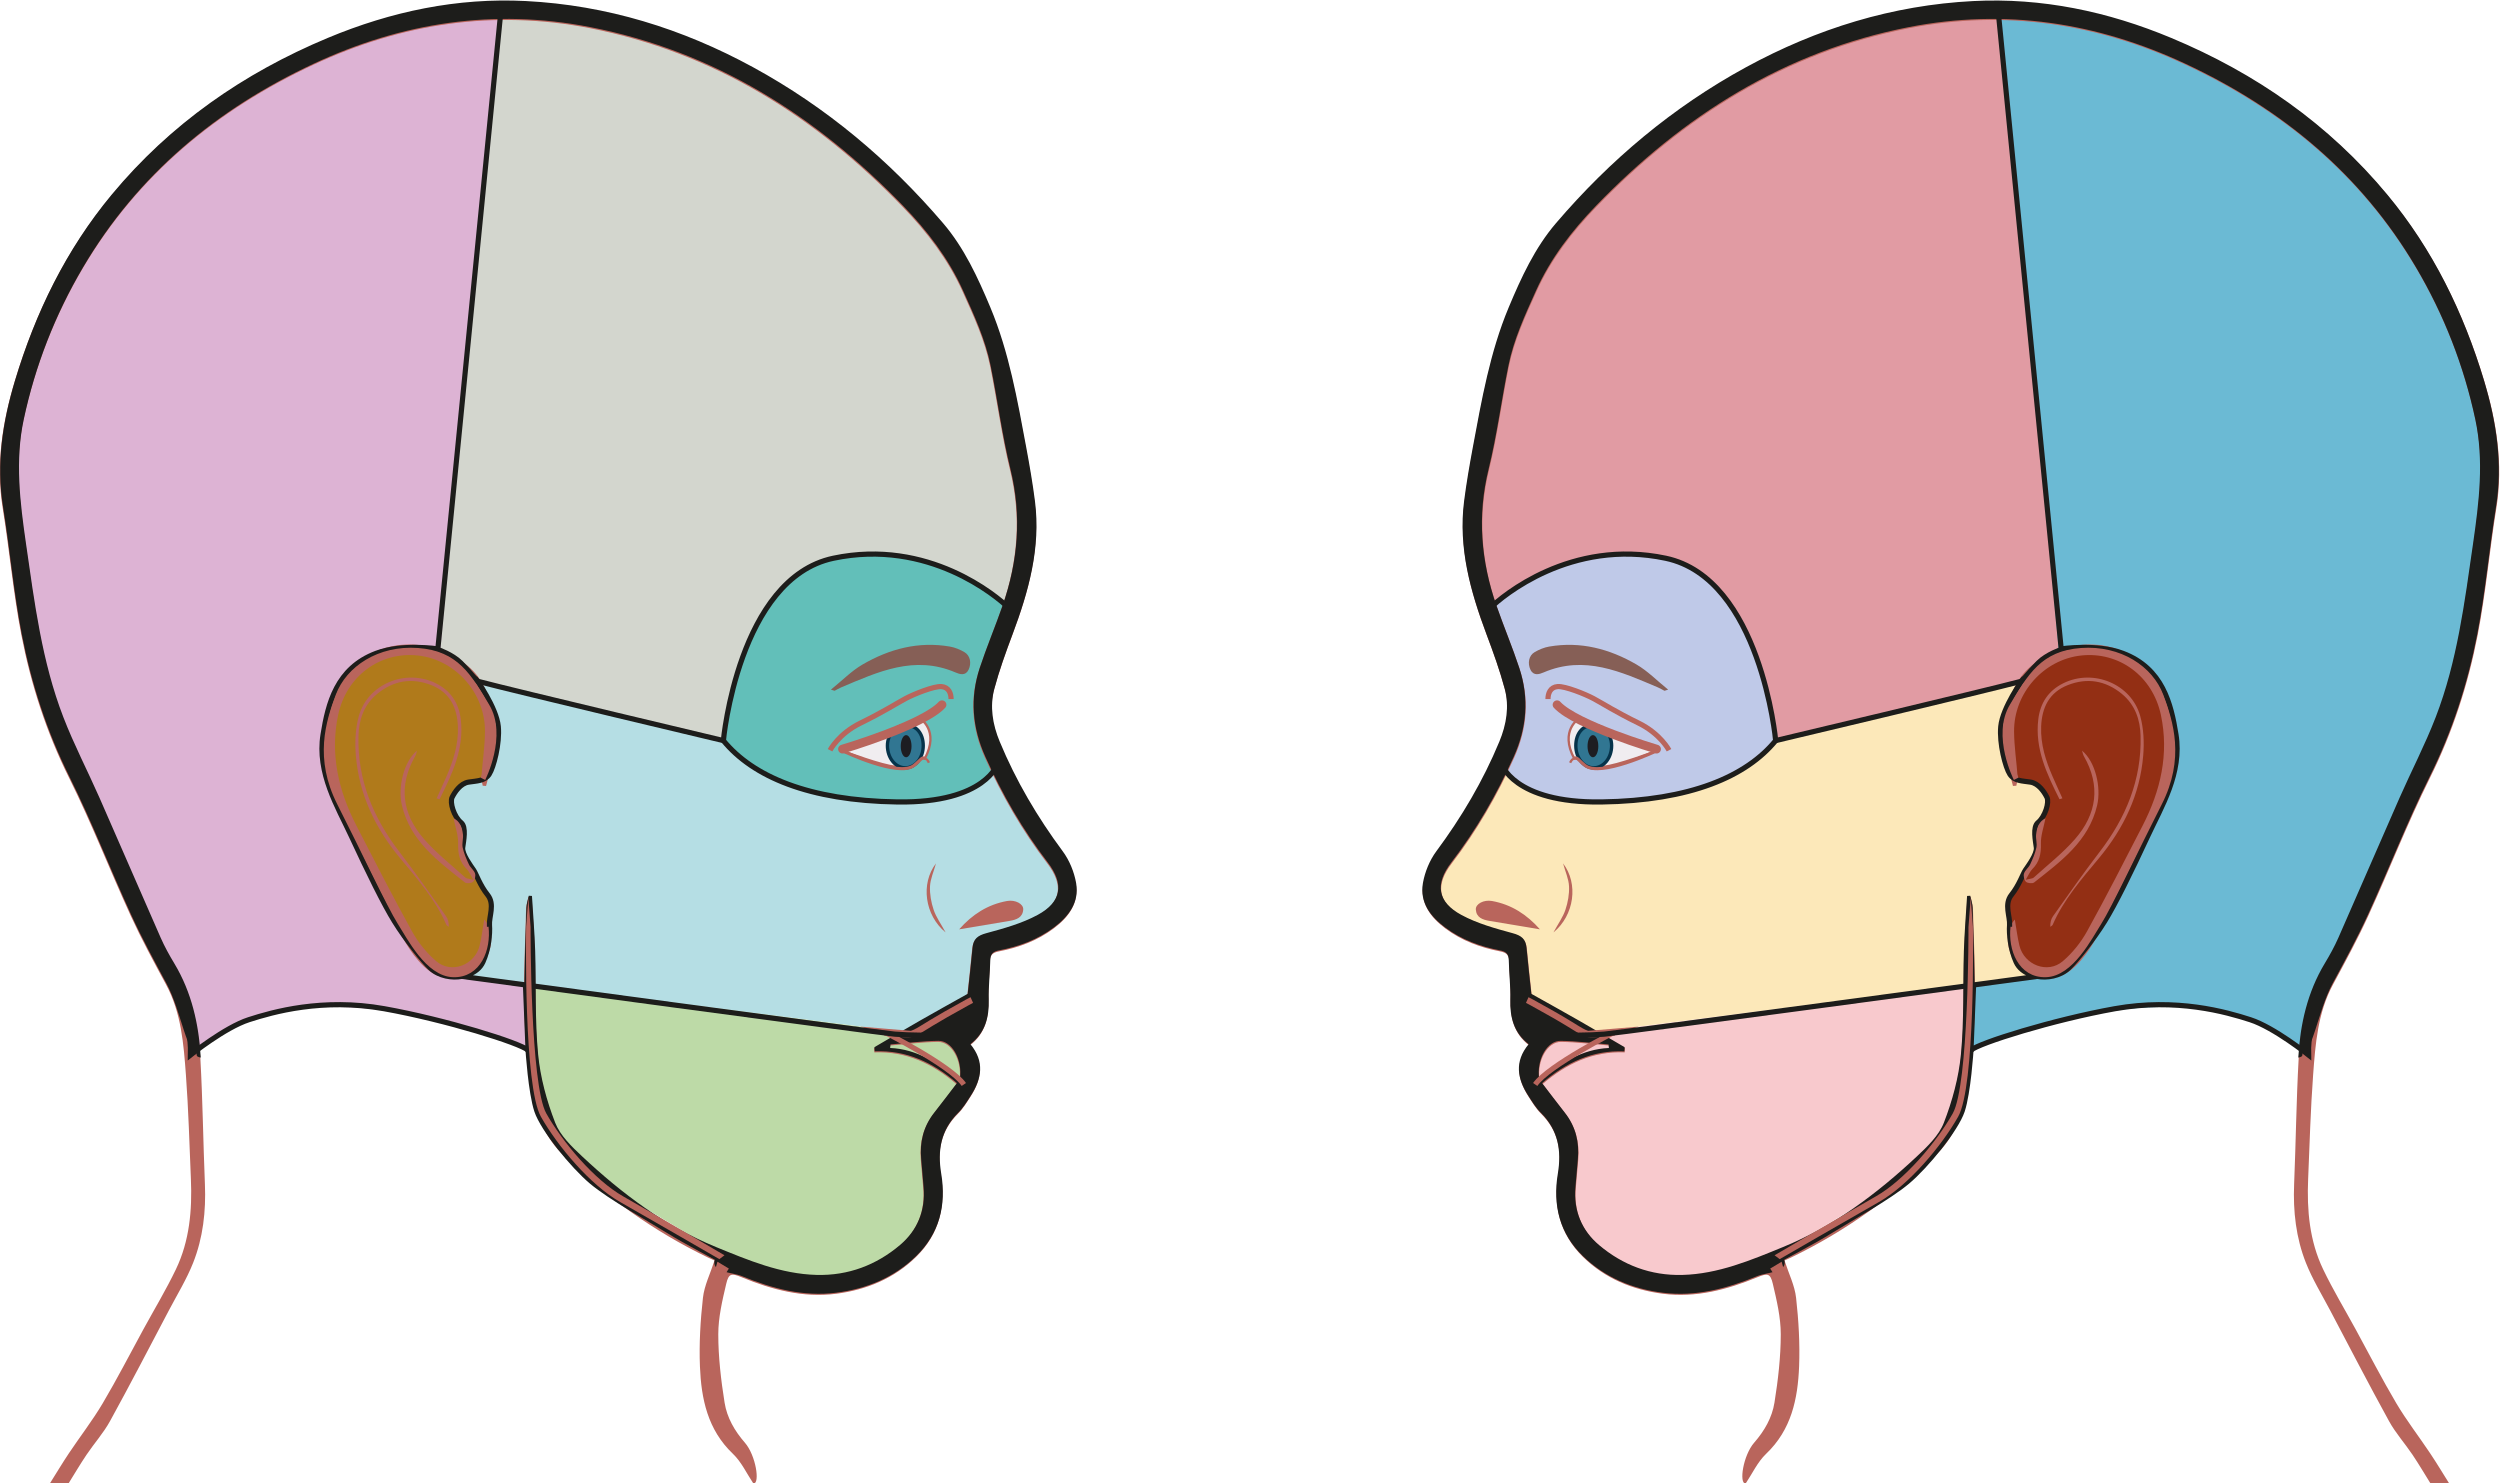 <?xml version="1.0" encoding="UTF-8" standalone="no"?>
<!-- Created with Inkscape (http://www.inkscape.org/) -->

<svg
   xmlns:dc="http://purl.org/dc/elements/1.1/"
   xmlns:cc="http://creativecommons.org/ns#"
   xmlns:rdf="http://www.w3.org/1999/02/22-rdf-syntax-ns#"
   xmlns:svg="http://www.w3.org/2000/svg"
   xmlns="http://www.w3.org/2000/svg"
   xmlns:sodipodi="http://sodipodi.sourceforge.net/DTD/sodipodi-0.dtd"
   xmlns:inkscape="http://www.inkscape.org/namespaces/inkscape"
   version="1.1"
   id="svg815"
   xml:space="preserve"
   width="321.366"
   height="190.694"
   viewBox="0 0 321.366 190.694"
   sodipodi:docname="head.svg"
   ><defs
     id="defs819"><clipPath
       clipPathUnits="userSpaceOnUse"
       id="clipPath927"><path
         d="M 0,239.333 H 358 V 0 H 0 Z"
         id="path925"
         inkscape:connector-curvature="0" /></clipPath><radialGradient
       fx="0"
       fy="0"
       cx="0"
       cy="0"
       r="1"
       gradientUnits="userSpaceOnUse"
       gradientTransform="matrix(16.547,0,0,16.547,135.488,160.061)"
       spreadMethod="pad"
       id="radialGradient1173"><stop
         style="stop-opacity:1;stop-color:#b07a1b"
         offset="0"
         id="stop1165" /><stop
         style="stop-opacity:1;stop-color:#b07a1b"
         offset="0.115"
         id="stop1167" /><stop
         style="stop-opacity:1;stop-color:#fdd08f"
         offset="0.329"
         id="stop1169" /><stop
         style="stop-opacity:1;stop-color:#fdd08f"
         offset="1"
         id="stop1171" /></radialGradient><radialGradient
       fx="0"
       fy="0"
       cx="0"
       cy="0"
       r="1"
       gradientUnits="userSpaceOnUse"
       gradientTransform="matrix(16.547,0,0,16.547,346.759,158.728)"
       spreadMethod="pad"
       id="radialGradient1197"><stop
         style="stop-opacity:1;stop-color:#932f14"
         offset="0"
         id="stop1189" /><stop
         style="stop-opacity:1;stop-color:#932f14"
         offset="0.016"
         id="stop1191" /><stop
         style="stop-opacity:1;stop-color:#f3977c"
         offset="0.308"
         id="stop1193" /><stop
         style="stop-opacity:1;stop-color:#f3977c"
         offset="1"
         id="stop1195" /></radialGradient></defs><sodipodi:namedview
     pagecolor="#ffffff"
     bordercolor="#666666"
     borderopacity="1"
     objecttolerance="10"
     gridtolerance="10"
     guidetolerance="10"
     inkscape:pageopacity="0"
     inkscape:pageshadow="2"
     inkscape:window-width="1920"
     inkscape:window-height="1137"
     id="namedview817"
     showgrid="false"
     inkscape:zoom="1.8812711"
     inkscape:cx="47.612388"
     inkscape:cy="22.1481"
     inkscape:window-x="-8"
     inkscape:window-y="-8"
     inkscape:window-maximized="1"
     inkscape:current-layer="g823"
     fit-margin-top="0"
     fit-margin-left="0"
     fit-margin-right="0"
     fit-margin-bottom="0" /><g
     inkscape:groupmode="layer"
     id="layer2"
     inkscape:label="fill"
     transform="translate(-80.274,-56.285)"><path
       inkscape:connector-curvature="0"
       id="path23126"
       style="display:inline;fill:url(#radialGradient1197);stroke:none;stroke-width:1.333"
       d="m 346.285,140.071 c -3.145,0.275 -4.513,2.94 -5.744,4.376 v 0 c -1.229,1.437 -1.845,3.967 -2.324,5.607 v 0 c -0.479,1.641 0.616,5.539 1.027,6.017 v 0 c 0.409,0.479 2.665,0.341 3.828,1.913 v 0 c 1.163,1.573 -0.069,3.556 -0.069,3.556 v 0 c 0,0 -0.34,1.505 -0.409,2.461 v 0 c -0.068,0.957 -0.341,2.052 -0.409,2.736 v 0 c -0.069,0.683 -1.3,1.708 -3.009,3.964 v 0 c -1.709,2.256 0,5.812 0.411,8.205 v 0 c 0.409,2.393 1.845,2.325 3.759,2.628 v 0 c 1.913,0.303 3.625,-2.287 4.855,-3.721 v 0 c 1.232,-1.437 7.523,-13.471 9.747,-18.309 v 0 c 2.224,-4.84 1.468,-9.177 0.716,-12.801 v 0 c -0.753,-3.624 -4.788,-5.675 -6.017,-6.289 v 0 c -0.74,-0.369 -1.749,-0.517 -3.12,-0.517 v 0 c -0.912,0 -1.983,0.065 -3.239,0.175"
       transform="translate(0,-2.022233e-6)" /><path
       inkscape:connector-curvature="0"
       id="path23129"
       style="display:inline;fill:url(#radialGradient1173);stroke:none;stroke-width:1.333"
       d="m 129.269,140.413 c -1.231,0.615 -5.264,2.665 -6.016,6.289 v 0 c -0.752,3.624 -1.509,7.961 0.715,12.801 v 0 c 2.224,4.839 8.515,16.872 9.745,18.309 v 0 c 1.232,1.435 2.944,4.024 4.857,3.721 v 0 c 1.912,-0.303 3.348,-0.235 3.757,-2.628 v 0 c 0.411,-2.393 2.12,-5.949 0.411,-8.205 v 0 c -1.708,-2.256 -2.94,-3.281 -3.008,-3.964 v 0 c -0.068,-0.684 -0.343,-1.779 -0.411,-2.736 v 0 c -0.068,-0.956 -0.411,-2.461 -0.411,-2.461 v 0 c 0,0 -1.229,-1.983 -0.068,-3.556 v 0 c 1.163,-1.572 3.419,-1.435 3.829,-1.913 v 0 c 0.411,-0.479 1.504,-4.376 1.024,-6.017 v 0 c -0.477,-1.64 -1.092,-4.169 -2.323,-5.607 v 0 c -1.231,-1.436 -2.599,-4.101 -5.744,-4.376 v 0 c -1.256,-0.109 -2.328,-0.175 -3.239,-0.175 v 0 c -1.371,0 -2.381,0.148 -3.12,0.517"
       transform="translate(0,-2.022233e-6)" /><path
       transform="matrix(1.333,0,0,-1.333,0,319.111)"
       style="display:inline;fill:#b5dee4;fill-opacity:1;fill-rule:nonzero;stroke:none;stroke-width:1"
       d="m 105.875,131.664 c -0.292,-3.291 1.973,-2.453 1.852,-5.156 -0.06,-1.344 -3.637,-1.448 -4.159,-4.638 -0.402,-2.452 0.274,-12.219 0.608,-16.611 0.08,-1.041 0.139,-1.776 0.161,-2.046 0.005,-0.073 0.009,-0.117 0.009,-0.117 l 7.015,-0.889 36.289,-4.595 0.029,-0.003 c 0.078,-0.085 0.744,0.239 2.067,1.072 1.784,1.123 4.157,2.42 4.157,2.42 0,0 0.348,3.655 0.521,4.989 0.07,0.53 0.696,0.464 3.596,1.392 2.901,0.928 3.83,2.147 4.526,3.192 0.696,1.044 -0.233,2.61 -1.103,3.712 -0.871,1.103 -2.437,3.48 -3.423,5.105 -0.986,1.624 -1.739,3.769 -1.739,3.769 0,0 0.116,-1.332 -3.713,-2.667 -2.564,-0.894 -7.541,-0.986 -13.342,0 -5.801,0.986 -9.249,5.159 -9.249,5.159 z m 48.01,-31.318 -5.625,-3.168 c 0,0 0.707,0.153 1.903,0.328 1.197,0.174 2.243,-0.798 2.243,-0.798 0.524,0.25 0.998,0.774 1.471,1.846 0.474,1.072 0.009,1.793 0.009,1.793 z"
       id="grip_head_a09"
       inkscape:connector-curvature="0" /><path
       transform="matrix(1.333,0,0,-1.333,0,319.111)"
       inkscape:connector-curvature="0"
       id="grip_head_a11"
       style="display:inline;fill:#bddaa7;fill-opacity:1;fill-rule:nonzero;stroke:none;stroke-width:1"
       d="m 153.14,95.593 c -1.698,2.364 -3.294,1.358 -5.287,1.556 -0.616,0.062 -0.113,0.253 -0.204,0.462 l -36.288,4.596 0.085,-4.825 0.027,-0.021 c 0,0 -0.172,-0.863 0.518,-4.373 0.651,-3.312 0.125,-2.288 1.548,-4.309 1.424,-2.02 4.179,-5.005 5.557,-5.969 1.378,-0.965 6.656,-3.998 8.22,-5.006 3.274,-2.11 4.623,-2.316 7.098,-3.098 2.204,-0.697 5.386,-1.097 8.009,-0.391 2.345,0.63 4.603,2.289 5.405,3.161 0.374,0.405 0.553,0.618 0.859,1.07 0.515,0.757 0.98,1.917 1.037,3.529 0.092,2.572 -0.413,2.985 -0.321,4.408 0.092,1.424 0.643,2.572 1.378,3.49 0.734,0.919 2.328,2.726 2.328,2.726 0,0 0.872,1.823 0.031,2.994"
       inkscape:label="#path939" /><path
       transform="matrix(1.333,0,0,-1.333,0,319.111)"
       inkscape:connector-curvature="0"
       id="grip_head_a01"
       style="display:inline;fill:#ddb3d4;fill-opacity:1;fill-rule:nonzero;stroke:none;stroke-width:1"
       d="m 104.346,103.095 c 0,0 -0.004,0.045 -0.01,0.118 -0.022,0.27 -0.082,1.004 -0.161,2.045 -2.078,-0.053 -3.856,0.029 -4.197,0.469 -0.821,1.061 -2.947,5.533 -4.198,7.681 -1.105,1.899 -2.977,5.695 -3.573,8.396 -0.532,2.413 -0.424,4.815 -0.335,5.708 0.089,0.894 0.724,4.412 3.964,6.273 2.5,1.436 6.997,0.382 6.997,0.382 0,0 1.372,9.952 2.533,27.836 1.104,16.995 3.119,31.55 3.119,33.71 -4.839,0.376 -15.409,-2.71 -18.735,-4.588 -3.087,-1.743 -4.792,-2.25 -8.167,-4.75 -3.375,-2.5 -8.708,-6.333 -12.541,-12.917 -3.834,-6.583 -4.292,-7.416 -5.917,-12.791 -1.625,-5.375 -1.5,-9.917 -1.5,-9.917 0.208,-3.458 1.292,-8.875 1.792,-13.333 0.5,-4.459 3.25,-11.375 3.625,-12.125 0.375,-0.75 4.729,-10.422 4.885,-10.844 0.156,-0.422 2.344,-5.219 2.797,-6.391 0.453,-1.171 1.75,-3.656 1.75,-3.656 l 0.406,-0.625 c 0.406,-0.625 0.985,-2.047 1.563,-3.781 0.578,-1.734 0.354,-4.461 0.354,-4.461 10.389,10.114 32.807,0.152 32.676,0.33 l -0.027,1.517 -0.085,4.825 z"
       inkscape:label="#path943" /><path
       transform="matrix(1.333,0,0,-1.333,0,319.111)"
       inkscape:connector-curvature="0"
       id="grip_head_a12"
       style="display:inline;fill:#f8c9cd;fill-opacity:1;fill-rule:nonzero;stroke:none;stroke-width:1"
       d="m 213.786,97.611 c -0.091,-0.209 0.412,-0.4 -0.205,-0.462 -1.992,-0.198 -3.588,0.808 -5.286,-1.556 -0.841,-1.171 0.031,-2.994 0.031,-2.994 0,0 1.594,-1.807 2.328,-2.726 0.735,-0.918 1.286,-2.066 1.378,-3.49 0.092,-1.423 -0.413,-1.836 -0.322,-4.408 0.058,-1.612 0.524,-2.772 1.038,-3.53 0.306,-0.451 0.486,-0.664 0.858,-1.069 0.803,-0.872 3.06,-2.531 5.406,-3.161 2.623,-0.706 5.806,-0.306 8.009,0.391 2.474,0.782 3.824,0.988 7.098,3.098 1.563,1.008 6.843,4.041 8.22,5.006 1.378,0.964 4.133,3.949 5.556,5.969 1.424,2.021 0.898,0.997 1.549,4.308 0.691,3.511 0.518,4.374 0.518,4.374 l 0.027,0.021 0.085,4.825 z"
       inkscape:label="#path951" /><path
       transform="matrix(1.333,0,0,-1.333,0,319.111)"
       inkscape:connector-curvature="0"
       id="grip_head_a02"
       style="display:inline;fill:#6bbad4;fill-opacity:1;fill-rule:nonzero;stroke:none;stroke-width:1"
       d="m 298.31,160.667 c -1.625,5.375 -2.083,6.208 -5.916,12.792 -3.834,6.583 -9.167,10.416 -12.542,12.916 -3.375,2.5 -5.08,3.007 -8.167,4.75 -3.326,1.878 -13.896,4.964 -18.735,4.588 7.5e-4,-2.16 2.016,-16.714 3.119,-33.71 1.161,-17.884 2.533,-27.836 2.533,-27.836 0,0 4.497,1.055 6.997,-0.382 3.24,-1.861 3.875,-5.379 3.964,-6.273 0.09,-0.893 0.197,-3.295 -0.335,-5.707 -0.596,-2.702 -2.468,-6.497 -3.572,-8.396 -1.251,-2.149 -3.377,-6.621 -4.199,-7.682 -0.34,-0.44 -2.12,-0.521 -4.197,-0.469 -0.079,-1.04 -0.139,-1.775 -0.161,-2.044 -0.006,-0.073 -0.01,-0.119 -0.01,-0.119 l -7.015,-0.888 -0.085,-4.826 -0.027,-1.517 c -0.131,-0.178 22.287,9.784 32.676,-0.329 0,0 -0.224,2.726 0.355,4.46 0.578,1.735 1.156,3.156 1.562,3.781 l 0.406,0.625 c 0,0 1.297,2.485 1.75,3.657 0.453,1.172 2.641,5.968 2.797,6.39 0.156,0.422 4.511,10.094 4.886,10.844 0.375,0.75 3.125,7.667 3.625,12.125 0.5,4.458 1.583,9.875 1.791,13.333 0,0 0.125,4.542 -1.5,9.917"
       inkscape:label="#path959" /><path
       transform="matrix(1.333,0,0,-1.333,0,319.111)"
       style="display:inline;fill:#fce8b9;fill-opacity:1;fill-rule:nonzero;stroke:none;stroke-width:1"
       d="m 255.56,131.664 -24.103,-5.914 c 0,0 -3.447,-4.173 -9.248,-5.159 -5.801,-0.986 -10.777,-0.893 -13.342,0 -3.829,1.335 -3.713,2.669 -3.713,2.669 0,0 -0.754,-2.146 -1.74,-3.771 -0.986,-1.624 -2.553,-4.002 -3.423,-5.105 -0.87,-1.102 -1.798,-2.669 -1.102,-3.713 0.697,-1.045 1.625,-2.262 4.525,-3.19 2.901,-0.928 3.529,-0.862 3.598,-1.392 0.174,-1.334 0.521,-4.989 0.521,-4.989 0,0 2.374,-1.297 4.159,-2.42 1.323,-0.833 1.986,-1.159 2.064,-1.074 l 0.031,0.005 36.287,4.595 7.015,0.889 c 0,0 0.004,0.045 0.01,0.119 0.022,0.269 0.081,1.005 0.16,2.045 0.335,4.392 1.01,14.159 0.609,16.611 -0.522,3.19 -4.099,3.294 -4.159,4.638 -0.122,2.703 2.142,1.865 1.85,5.156 z m -48.009,-31.318 c 0,0 -0.467,-0.721 0.008,-1.793 0.473,-1.072 0.948,-1.596 1.472,-1.846 0,0 1.046,0.972 2.243,0.798 1.196,-0.175 1.903,-0.328 1.903,-0.328 z"
       id="grip_head_a10"
       inkscape:connector-curvature="0" /><path
       transform="matrix(1.333,0,0,-1.333,0,319.111)"
       inkscape:connector-curvature="0"
       id="grip_head_a05"
       style="display:inline;fill:#62bfb9;fill-opacity:1;fill-rule:nonzero;stroke:none;stroke-width:1"
       d="m 157.244,138.72 c 0,0 -5.269,5.94 -15.56,4.783 -10.292,-1.158 -11.707,-17.753 -11.707,-17.753 3.606,-4.333 8.503,-5.337 13.606,-5.833 6.068,-0.591 13.874,1.117 12.376,3.835 -1.498,2.719 -1.776,5.327 -1.11,7.768 0.666,2.441 2.395,7.2 2.395,7.2"
       inkscape:label="#path971" /><path
       transform="matrix(1.333,0,0,-1.333,0,319.111)"
       inkscape:connector-curvature="0"
       id="grip_head_a03"
       style="display:inline;fill:#d3d6ce;fill-opacity:1;fill-rule:nonzero;stroke:none;stroke-width:1"
       d="m 141.684,143.503 c 10.291,1.158 15.56,-4.783 15.56,-4.783 0,0 1.444,4.087 1.414,7.343 0,0 -0.031,3.349 -0.246,4.332 -0.215,0.983 -1.66,7.343 -1.629,7.804 0.031,0.461 -0.938,4.811 -1.106,5.531 -0.307,1.32 -2.611,6.52 -3.287,7.619 -0.738,1.198 -3.103,4.977 -5.346,6.79 0,0 -4.801,4.456 -6.237,5.622 -1.475,1.199 -5.315,4.025 -6.79,4.732 0,0 -5.162,2.919 -7.773,3.81 0,0 -4.148,1.567 -7.435,2.304 -3.288,0.737 -7.587,1.106 -10.324,1.106 -0.09,0 -3.611,-36.436 -5.822,-61.478 -0.059,-0.66 -1.096,-0.468 0.186,-2.006 l 3.137,-0.78 23.991,-5.698 c 0,0 1.415,16.594 11.707,17.752"
       inkscape:label="#path975" /><path
       transform="matrix(1.333,0,0,-1.333,0,319.111)"
       inkscape:connector-curvature="0"
       id="grip_head_a06"
       style="display:inline;fill:#bfc9e8;fill-opacity:1;fill-rule:nonzero;stroke:none;stroke-width:1"
       d="m 219.751,143.503 c -10.292,1.158 -15.561,-4.783 -15.561,-4.783 0,0 1.73,-4.759 2.396,-7.2 0.665,-2.441 0.388,-5.049 -1.11,-7.767 -1.498,-2.719 6.308,-4.427 12.376,-3.836 5.103,0.497 10,1.5 13.605,5.834 0,0 -1.415,16.594 -11.706,17.752"
       inkscape:label="#path979" /><path
       transform="matrix(1.333,0,0,-1.333,0,319.111)"
       inkscape:connector-curvature="0"
       id="grip_head_a04"
       style="display:inline;fill:#e19ba3;fill-opacity:1;fill-rule:nonzero;stroke:none;stroke-width:1"
       d="m 258.773,134.235 c -2.211,25.042 -5.733,61.478 -5.823,61.478 -2.736,0 -7.036,-0.369 -10.323,-1.106 -3.288,-0.738 -7.436,-2.305 -7.436,-2.305 -2.611,-0.891 -7.773,-3.81 -7.773,-3.81 -1.474,-0.706 -5.315,-3.533 -6.79,-4.731 -1.436,-1.167 -6.236,-5.623 -6.236,-5.623 -2.244,-1.812 -4.609,-5.591 -5.347,-6.789 -0.676,-1.1 -2.98,-6.299 -3.287,-7.62 -0.167,-0.72 -1.137,-5.069 -1.106,-5.53 0.031,-0.461 -1.413,-6.821 -1.629,-7.804 -0.214,-0.983 -0.245,-4.332 -0.245,-4.332 -0.031,-3.257 1.413,-7.343 1.413,-7.343 0,0 5.269,5.94 15.561,4.783 10.291,-1.158 11.706,-17.753 11.706,-17.753 l 23.991,5.699 3.137,0.779 c 1.282,1.538 0.245,1.347 0.187,2.007"
       inkscape:label="#path983" /><path
       transform="matrix(1.333,0,0,-1.333,0,319.111)"
       d="m 259.714,134.28 c -2.359,-0.206 -3.385,-2.205 -4.308,-3.282 v 0 c -0.922,-1.078 -1.384,-2.975 -1.743,-4.205 v 0 c -0.359,-1.231 0.462,-4.154 0.77,-4.513 v 0 c 0.307,-0.359 1.999,-0.256 2.871,-1.435 v 0 c 0.872,-1.18 -0.052,-2.667 -0.052,-2.667 v 0 c 0,0 -0.255,-1.129 -0.307,-1.846 v 0 c -0.051,-0.718 -0.256,-1.539 -0.307,-2.052 v 0 c -0.052,-0.512 -0.975,-1.281 -2.257,-2.973 v 0 c -1.282,-1.692 0,-4.359 0.308,-6.154 v 0 c 0.307,-1.795 1.384,-1.744 2.819,-1.971 v 0 c 1.435,-0.227 2.719,1.715 3.641,2.791 v 0 c 0.924,1.078 5.642,10.103 7.31,13.732 v 0 c 1.668,3.63 1.101,6.883 0.537,9.601 v 0 c -0.565,2.718 -3.591,4.256 -4.513,4.717 v 0 c -0.555,0.277 -1.312,0.388 -2.34,0.388 v 0 c -0.684,0 -1.487,-0.049 -2.429,-0.131"
       style="display:inline;fill:#932f14;fill-opacity:1;stroke:none;stroke-width:1"
       id="grip_head_a08"
       inkscape:connector-curvature="0"
       inkscape:label="#path1199" /><path
       transform="matrix(1.333,0,0,-1.333,0,319.111)"
       d="m 96.952,134.023 c -0.923,-0.461 -3.948,-1.999 -4.512,-4.717 v 0 c -0.564,-2.718 -1.132,-5.971 0.536,-9.601 v 0 c 1.668,-3.629 6.386,-12.654 7.309,-13.732 v 0 c 0.924,-1.076 2.208,-3.018 3.643,-2.791 v 0 c 1.434,0.227 2.511,0.176 2.818,1.971 v 0 c 0.308,1.795 1.59,4.462 0.308,6.154 v 0 c -1.281,1.692 -2.205,2.461 -2.256,2.973 v 0 c -0.051,0.513 -0.257,1.334 -0.308,2.052 v 0 c -0.051,0.717 -0.308,1.846 -0.308,1.846 v 0 c 0,0 -0.922,1.487 -0.051,2.667 v 0 c 0.872,1.179 2.564,1.076 2.872,1.435 v 0 c 0.308,0.359 1.128,3.282 0.768,4.513 v 0 c -0.358,1.23 -0.819,3.127 -1.742,4.205 v 0 c -0.923,1.077 -1.949,3.076 -4.308,3.282 v 0 c -0.942,0.082 -1.746,0.131 -2.429,0.131 v 0 c -1.028,0 -1.786,-0.111 -2.34,-0.388"
       style="display:inline;fill:#b07a1b;fill-opacity:1;stroke:none;stroke-width:1"
       id="grip_head_a07"
       inkscape:connector-curvature="0"
       inkscape:label="#path1175" /></g><g
     id="g823"
     inkscape:groupmode="layer"
     inkscape:label="head-lines"
     transform="matrix(1.333,0,0,-1.333,-80.274,262.826)"
     style="display:inline"><path
       inkscape:connector-curvature="0"
       id="path835"
       style="fill:#b9655c;fill-opacity:1;fill-rule:nonzero;stroke:none"
       d="m 152.754,93.034 c 0.265,1.884 -0.78,3.678 -2.079,3.661 -1.539,-0.021 -3.076,-0.225 -4.613,-0.349 -0.012,-0.114 -0.023,-0.228 -0.035,-0.342 2.588,-0.104 4.616,-1.491 6.727,-2.97 m -19.875,-38.935 c -0.65,0.967 -1.155,2.087 -1.979,2.872 -2.441,2.322 -3.057,5.302 -3.181,8.42 -0.088,2.203 0.045,4.431 0.289,6.624 0.132,1.184 0.704,2.318 1.117,3.598 -0.074,0.033 -0.338,0.146 -0.596,0.27 -5.285,2.555 -9.996,5.916 -14.154,10.059 -2.009,2.003 -2.63,4.625 -3.049,7.254 -0.375,2.356 -0.517,4.766 -0.556,7.155 -0.051,3.053 0.098,6.11 0.182,9.164 0.011,0.393 0.149,0.781 0.227,1.171 l 0.306,-0.019 c 0.107,-1.768 0.256,-3.534 0.31,-5.303 0.103,-3.325 -0.031,-6.669 0.284,-9.972 0.214,-2.236 0.83,-4.492 1.645,-6.592 0.481,-1.241 1.595,-2.307 2.609,-3.256 3.83,-3.588 8.025,-6.738 12.892,-8.731 3.099,-1.268 6.263,-2.606 9.722,-2.694 3.044,-0.077 5.746,0.952 8.03,2.884 1.678,1.419 2.483,3.349 2.273,5.614 -0.083,0.895 -0.152,1.792 -0.232,2.687 -0.148,1.65 0.222,3.148 1.259,4.467 0.738,0.938 1.456,1.891 2.19,2.846 -2.318,1.985 -4.848,3.187 -7.928,3.066 -0.01,0.133 -0.02,0.266 -0.031,0.398 1.47,0.858 2.933,1.725 4.409,2.57 1.488,0.851 2.989,1.68 4.588,2.578 0.139,1.304 0.323,2.875 0.468,4.45 0.078,0.844 0.491,1.168 1.328,1.396 1.69,0.458 3.426,0.937 4.952,1.763 2.315,1.253 2.564,2.978 0.97,5.059 -2.42,3.158 -4.39,6.567 -6.021,10.196 -1.267,2.821 -1.492,5.665 -0.53,8.577 0.668,2.018 1.495,3.982 2.195,5.989 1.503,4.314 1.866,8.667 0.76,13.173 -0.807,3.282 -1.24,6.653 -1.911,9.97 -0.513,2.539 -1.595,4.875 -2.656,7.23 -1.408,3.123 -3.462,5.782 -5.786,8.189 -8.373,8.668 -18.196,14.896 -30.189,17.236 -9.259,1.806 -18.124,0.449 -26.638,-3.529 -9.342,-4.364 -16.961,-10.676 -22.243,-19.624 -2.701,-4.574 -4.617,-9.485 -5.726,-14.671 -0.851,-3.982 -0.365,-7.976 0.212,-11.976 0.818,-5.672 1.525,-11.365 3.603,-16.748 1.022,-2.648 2.343,-5.18 3.489,-7.782 1.981,-4.495 3.922,-9.009 5.905,-13.504 0.373,-0.847 0.827,-1.665 1.305,-2.46 1.683,-2.796 2.372,-5.887 2.552,-9.081 0.226,-4.036 0.271,-8.082 0.438,-12.122 0.107,-2.607 -0.181,-5.163 -1.14,-7.578 -0.627,-1.577 -1.528,-3.047 -2.323,-4.556 -1.884,-3.574 -3.742,-7.162 -5.689,-10.701 -0.63,-1.146 -1.525,-2.143 -2.26,-3.235 -0.613,-0.91 -1.17,-1.859 -1.751,-2.791 h -1.8 c 0.614,0.976 1.206,1.968 1.847,2.927 1.076,1.61 2.269,3.147 3.254,4.809 1.389,2.343 2.633,4.771 3.939,7.163 1.049,1.919 2.18,3.798 3.125,5.767 1.314,2.737 1.573,5.694 1.446,8.69 -0.142,3.354 -0.233,6.712 -0.481,10.058 -0.221,2.982 -0.443,5.982 -1.914,8.71 -1.18,2.187 -2.371,4.375 -3.406,6.632 -2.021,4.411 -3.779,8.949 -5.939,13.288 -2.189,4.395 -3.678,8.995 -4.604,13.764 -0.788,4.054 -1.148,8.189 -1.806,12.271 -0.676,4.191 -0.035,8.247 1.164,12.223 1.973,6.544 4.918,12.603 9.32,17.903 5.659,6.814 12.697,11.708 20.828,15.104 6.114,2.554 12.482,3.896 19.108,3.557 7.783,-0.399 15.066,-2.653 21.906,-6.383 7.065,-3.852 13.114,-8.944 18.323,-15.035 2.041,-2.386 3.355,-5.246 4.559,-8.122 1.806,-4.315 2.605,-8.904 3.456,-13.471 0.323,-1.734 0.626,-3.475 0.849,-5.225 0.571,-4.478 -0.607,-8.671 -2.156,-12.804 -0.65,-1.735 -1.284,-3.486 -1.761,-5.273 -0.461,-1.726 -0.168,-3.451 0.516,-5.1 1.569,-3.789 3.635,-7.281 6.077,-10.577 0.648,-0.876 1.11,-2.007 1.295,-3.084 0.317,-1.849 -0.73,-3.207 -2.147,-4.267 -1.565,-1.171 -3.366,-1.835 -5.264,-2.202 -0.627,-0.121 -0.861,-0.354 -0.872,-0.976 -0.023,-1.25 -0.179,-2.501 -0.146,-3.748 0.047,-1.714 -0.332,-3.214 -1.769,-4.327 1.394,-1.684 1.093,-3.325 0.049,-4.946 -0.372,-0.578 -0.737,-1.186 -1.221,-1.664 -1.679,-1.66 -2.013,-3.644 -1.641,-5.878 0.502,-3.023 -0.167,-5.748 -2.401,-7.93 -2.133,-2.083 -4.788,-3.174 -7.705,-3.548 -3.179,-0.407 -6.187,0.395 -9.105,1.593 -0.99,0.407 -1.249,0.387 -1.491,-0.64 -0.375,-1.594 -0.764,-3.233 -0.764,-4.853 0.001,-2.201 0.26,-4.419 0.608,-6.597 0.23,-1.441 0.956,-2.713 1.959,-3.864 1.054,-1.211 1.485,-3.945 0.825,-3.945" /><path
       inkscape:connector-curvature="0"
       id="path839"
       style="fill:none;stroke:none;stroke-width:0.75;stroke-linecap:butt;stroke-linejoin:miter;stroke-miterlimit:10;stroke-dasharray:none;stroke-opacity:1"
       d="m 152.754,93.034 c 0.265,1.884 -0.78,3.678 -2.079,3.661 -1.539,-0.021 -3.076,-0.225 -4.613,-0.349 -0.012,-0.114 -0.023,-0.228 -0.035,-0.342 2.588,-0.104 4.616,-1.491 6.727,-2.97 z m -19.875,-38.935 c -0.65,0.967 -1.155,2.087 -1.979,2.872 -2.441,2.322 -3.057,5.302 -3.181,8.42 -0.088,2.203 0.045,4.431 0.289,6.624 0.132,1.184 0.704,2.318 1.117,3.598 -0.074,0.033 -0.338,0.146 -0.596,0.27 -5.285,2.555 -9.996,5.916 -14.154,10.059 -2.009,2.003 -2.63,4.625 -3.049,7.254 -0.375,2.356 -0.517,4.766 -0.556,7.155 -0.051,3.053 0.098,6.11 0.182,9.164 0.011,0.393 0.149,0.781 0.227,1.171 l 0.306,-0.019 c 0.107,-1.768 0.256,-3.534 0.31,-5.303 0.103,-3.325 -0.031,-6.669 0.284,-9.972 0.214,-2.236 0.83,-4.492 1.645,-6.592 0.481,-1.241 1.595,-2.307 2.609,-3.256 3.83,-3.588 8.025,-6.738 12.892,-8.731 3.099,-1.268 6.263,-2.606 9.722,-2.694 3.044,-0.077 5.746,0.952 8.03,2.884 1.678,1.419 2.483,3.349 2.273,5.614 -0.083,0.895 -0.152,1.792 -0.232,2.687 -0.148,1.65 0.222,3.148 1.259,4.467 0.738,0.938 1.456,1.891 2.19,2.846 -2.318,1.985 -4.848,3.187 -7.928,3.066 -0.01,0.133 -0.02,0.266 -0.031,0.398 1.47,0.858 2.933,1.725 4.409,2.57 1.488,0.851 2.989,1.68 4.588,2.578 0.139,1.304 0.323,2.875 0.468,4.45 0.078,0.844 0.491,1.168 1.328,1.396 1.69,0.458 3.426,0.937 4.952,1.763 2.315,1.253 2.564,2.978 0.97,5.059 -2.42,3.158 -4.39,6.567 -6.021,10.196 -1.267,2.821 -1.492,5.665 -0.53,8.577 0.668,2.018 1.495,3.982 2.195,5.989 1.503,4.314 1.866,8.667 0.76,13.173 -0.807,3.282 -1.24,6.653 -1.911,9.97 -0.513,2.539 -1.595,4.875 -2.656,7.23 -1.408,3.123 -3.462,5.782 -5.786,8.189 -8.373,8.668 -18.196,14.896 -30.189,17.236 -9.259,1.806 -18.124,0.449 -26.638,-3.529 -9.342,-4.364 -16.961,-10.676 -22.243,-19.624 -2.701,-4.574 -4.617,-9.485 -5.726,-14.671 -0.851,-3.982 -0.365,-7.976 0.212,-11.976 0.818,-5.672 1.525,-11.365 3.603,-16.748 1.022,-2.648 2.343,-5.18 3.489,-7.782 1.981,-4.495 3.922,-9.009 5.905,-13.504 0.373,-0.847 0.827,-1.665 1.305,-2.46 1.683,-2.796 2.372,-5.887 2.552,-9.081 0.226,-4.036 0.271,-8.082 0.438,-12.122 0.107,-2.607 -0.181,-5.163 -1.14,-7.578 -0.627,-1.577 -1.528,-3.047 -2.323,-4.556 -1.884,-3.574 -3.742,-7.162 -5.689,-10.701 -0.63,-1.146 -1.525,-2.143 -2.26,-3.235 -0.613,-0.91 -1.17,-1.859 -1.751,-2.791 h -1.8 c 0.614,0.976 1.206,1.968 1.847,2.927 1.076,1.61 2.269,3.147 3.254,4.809 1.389,2.343 2.633,4.771 3.939,7.163 1.049,1.919 2.18,3.798 3.125,5.767 1.314,2.737 1.573,5.694 1.446,8.69 -0.142,3.354 -0.233,6.712 -0.481,10.058 -0.221,2.982 -0.443,5.982 -1.914,8.71 -1.18,2.187 -2.371,4.375 -3.406,6.632 -2.021,4.411 -3.779,8.949 -5.939,13.288 -2.189,4.395 -3.678,8.995 -4.604,13.764 -0.788,4.054 -1.148,8.189 -1.806,12.271 -0.676,4.191 -0.035,8.247 1.164,12.223 1.973,6.544 4.918,12.603 9.32,17.903 5.659,6.814 12.697,11.708 20.828,15.104 6.114,2.554 12.482,3.896 19.108,3.557 7.783,-0.399 15.066,-2.653 21.906,-6.383 7.065,-3.852 13.114,-8.944 18.323,-15.035 2.041,-2.386 3.355,-5.246 4.559,-8.122 1.806,-4.315 2.605,-8.904 3.456,-13.471 0.323,-1.734 0.626,-3.475 0.849,-5.225 0.571,-4.478 -0.607,-8.671 -2.156,-12.804 -0.65,-1.735 -1.284,-3.486 -1.761,-5.273 -0.461,-1.726 -0.168,-3.451 0.516,-5.1 1.569,-3.789 3.635,-7.281 6.077,-10.577 0.648,-0.876 1.11,-2.007 1.295,-3.084 0.317,-1.849 -0.73,-3.207 -2.147,-4.267 -1.565,-1.171 -3.366,-1.835 -5.264,-2.202 -0.627,-0.121 -0.861,-0.354 -0.872,-0.976 -0.023,-1.25 -0.179,-2.501 -0.146,-3.748 0.047,-1.714 -0.332,-3.214 -1.769,-4.327 1.394,-1.684 1.093,-3.325 0.049,-4.946 -0.372,-0.578 -0.737,-1.186 -1.221,-1.664 -1.679,-1.66 -2.013,-3.644 -1.641,-5.878 0.502,-3.023 -0.167,-5.748 -2.401,-7.93 -2.133,-2.083 -4.788,-3.174 -7.705,-3.548 -3.179,-0.407 -6.187,0.395 -9.105,1.593 -0.99,0.407 -1.249,0.387 -1.491,-0.64 -0.375,-1.594 -0.764,-3.233 -0.764,-4.853 0.001,-2.201 0.26,-4.419 0.608,-6.597 0.23,-1.441 0.956,-2.713 1.959,-3.864 1.054,-1.211 1.485,-3.945 0.825,-3.945 z" /><path
       inkscape:connector-curvature="0"
       id="path843"
       style="fill:#1d1d1b;fill-opacity:1;fill-rule:nonzero;stroke:none"
       d="m 152.789,93.137 c 0.264,1.884 -0.78,3.678 -2.08,3.661 -1.539,-0.02 -3.075,-0.224 -4.613,-0.349 -0.012,-0.114 -0.023,-0.228 -0.034,-0.341 2.587,-0.105 4.615,-1.491 6.727,-2.971 m -23.629,-17.421 c -0.075,0.034 -10.592,6.186 -14.75,10.33 -2.01,2.002 -2.631,4.624 -3.049,7.253 -0.375,2.356 -0.517,4.766 -0.557,7.155 -0.05,3.054 0.098,6.11 0.183,9.165 0.011,0.392 0.148,0.78 0.227,1.17 0.102,-0.006 0.204,-0.013 0.306,-0.019 0.106,-1.768 0.255,-3.534 0.31,-5.303 0.102,-3.325 -0.032,-6.669 0.284,-9.972 0.213,-2.236 0.829,-4.492 1.644,-6.592 0.482,-1.24 1.596,-2.307 2.609,-3.256 3.831,-3.588 8.025,-6.738 12.893,-8.731 3.098,-1.268 6.262,-2.606 9.722,-2.693 3.044,-0.077 5.745,0.951 8.029,2.883 1.678,1.419 2.484,3.349 2.273,5.614 -0.083,0.895 -0.151,1.792 -0.231,2.688 -0.148,1.649 0.222,3.148 1.259,4.466 0.738,0.938 1.456,1.892 2.189,2.847 -2.318,1.985 -4.848,3.186 -7.927,3.066 -0.011,0.132 -0.021,0.265 -0.031,0.398 1.469,0.857 2.933,1.724 4.409,2.569 1.487,0.851 2.988,1.681 4.588,2.578 0.139,1.304 0.323,2.875 0.468,4.45 0.078,0.844 0.49,1.169 1.327,1.396 1.69,0.459 3.427,0.938 4.952,1.763 2.316,1.254 2.565,2.979 0.971,5.059 -2.42,3.158 -4.39,6.567 -6.021,10.197 -1.267,2.821 -1.493,5.665 -0.53,8.577 0.667,2.017 1.494,3.981 2.194,5.989 1.504,4.313 1.867,8.666 0.76,13.172 -0.806,3.282 -1.239,6.654 -1.91,9.971 -0.514,2.538 -1.595,4.874 -2.657,7.23 -1.407,3.122 -3.461,5.781 -5.786,8.188 -8.372,8.668 -18.196,14.896 -30.188,17.236 -9.259,1.807 -18.124,0.449 -26.639,-3.529 -9.341,-4.364 -16.961,-10.676 -22.243,-19.624 -2.7,-4.574 -4.617,-9.484 -5.725,-14.671 -0.852,-3.982 -0.366,-7.976 0.212,-11.976 0.818,-5.672 1.525,-11.365 3.603,-16.747 1.022,-2.648 2.342,-5.181 3.489,-7.782 1.981,-4.496 3.922,-9.01 5.904,-13.505 0.374,-0.847 0.828,-1.665 1.306,-2.459 1.683,-2.797 2.372,-5.887 2.551,-9.082 -1.363,0.11 -1.837,4.413 -3.309,7.141 -1.179,2.187 -2.371,4.375 -3.405,6.633 -2.021,4.41 -3.78,8.948 -5.94,13.287 -2.188,4.396 -3.677,8.995 -4.604,13.764 -0.787,4.054 -1.147,8.189 -1.805,12.271 -0.676,4.191 -0.035,8.247 1.164,12.223 1.972,6.544 4.918,12.603 9.319,17.903 5.659,6.814 12.698,11.708 20.828,15.104 6.115,2.554 12.482,3.896 19.109,3.557 7.782,-0.399 15.065,-2.652 21.906,-6.382 7.064,-3.853 13.113,-8.945 18.323,-15.036 2.04,-2.386 3.355,-5.245 4.559,-8.121 1.806,-4.316 2.605,-8.905 3.456,-13.472 0.323,-1.734 0.625,-3.475 0.848,-5.224 0.572,-4.479 -0.606,-8.672 -2.155,-12.805 -0.651,-1.735 -1.284,-3.485 -1.761,-5.272 -0.461,-1.727 -0.168,-3.452 0.515,-5.101 1.57,-3.788 3.635,-7.281 6.077,-10.577 0.649,-0.875 1.111,-2.007 1.295,-3.084 0.317,-1.848 -0.729,-3.206 -2.146,-4.266 -1.566,-1.171 -3.366,-1.836 -5.264,-2.203 -0.627,-0.121 -0.861,-0.353 -0.872,-0.976 -0.024,-1.25 -0.18,-2.501 -0.146,-3.748 0.047,-1.714 -0.333,-3.214 -1.769,-4.326 1.393,-1.685 1.092,-3.326 0.049,-4.946 -0.373,-0.579 -0.738,-1.186 -1.221,-1.664 -1.679,-1.661 -2.013,-3.645 -1.642,-5.878 0.503,-3.024 -0.167,-5.748 -2.401,-7.931 -2.132,-2.083 -4.787,-3.174 -7.704,-3.547 -3.179,-0.408 -6.187,0.394 -9.106,1.593 -0.989,0.407 -3.029,0.334 -2.616,1.614" /><path
       inkscape:connector-curvature="0"
       id="path847"
       style="fill:none;stroke:none;stroke-width:0.75;stroke-linecap:butt;stroke-linejoin:miter;stroke-miterlimit:10;stroke-dasharray:none;stroke-opacity:1"
       d="m 152.789,93.137 c 0.264,1.884 -0.78,3.678 -2.08,3.661 -1.539,-0.02 -3.075,-0.224 -4.613,-0.349 -0.012,-0.114 -0.023,-0.228 -0.034,-0.341 2.587,-0.105 4.615,-1.491 6.727,-2.971 z m -23.629,-17.421 c -0.075,0.034 -10.592,6.186 -14.75,10.33 -2.01,2.002 -2.631,4.624 -3.049,7.253 -0.375,2.356 -0.517,4.766 -0.557,7.155 -0.05,3.054 0.098,6.11 0.183,9.165 0.011,0.392 0.148,0.78 0.227,1.17 0.102,-0.006 0.204,-0.013 0.306,-0.019 0.106,-1.768 0.255,-3.534 0.31,-5.303 0.102,-3.325 -0.032,-6.669 0.284,-9.972 0.213,-2.236 0.829,-4.492 1.644,-6.592 0.482,-1.24 1.596,-2.307 2.609,-3.256 3.831,-3.588 8.025,-6.738 12.893,-8.731 3.098,-1.268 6.262,-2.606 9.722,-2.693 3.044,-0.077 5.745,0.951 8.029,2.883 1.678,1.419 2.484,3.349 2.273,5.614 -0.083,0.895 -0.151,1.792 -0.231,2.688 -0.148,1.649 0.222,3.148 1.259,4.466 0.738,0.938 1.456,1.892 2.189,2.847 -2.318,1.985 -4.848,3.186 -7.927,3.066 -0.011,0.132 -0.021,0.265 -0.031,0.398 1.469,0.857 2.933,1.724 4.409,2.569 1.487,0.851 2.988,1.681 4.588,2.578 0.139,1.304 0.323,2.875 0.468,4.45 0.078,0.844 0.49,1.169 1.327,1.396 1.69,0.459 3.427,0.938 4.952,1.763 2.316,1.254 2.565,2.979 0.971,5.059 -2.42,3.158 -4.39,6.567 -6.021,10.197 -1.267,2.821 -1.493,5.665 -0.53,8.577 0.667,2.017 1.494,3.981 2.194,5.989 1.504,4.313 1.867,8.666 0.76,13.172 -0.806,3.282 -1.239,6.654 -1.91,9.971 -0.514,2.538 -1.595,4.874 -2.657,7.23 -1.407,3.122 -3.461,5.781 -5.786,8.188 -8.372,8.668 -18.196,14.896 -30.188,17.236 -9.259,1.807 -18.124,0.449 -26.639,-3.529 -9.341,-4.364 -16.961,-10.676 -22.243,-19.624 -2.7,-4.574 -4.617,-9.484 -5.725,-14.671 -0.852,-3.982 -0.366,-7.976 0.212,-11.976 0.818,-5.672 1.525,-11.365 3.603,-16.747 1.022,-2.648 2.342,-5.181 3.489,-7.782 1.981,-4.496 3.922,-9.01 5.904,-13.505 0.374,-0.847 0.828,-1.665 1.306,-2.459 1.683,-2.797 2.372,-5.887 2.551,-9.082 -1.363,0.11 -1.837,4.413 -3.309,7.141 -1.179,2.187 -2.371,4.375 -3.405,6.633 -2.021,4.41 -3.78,8.948 -5.94,13.287 -2.188,4.396 -3.677,8.995 -4.604,13.764 -0.787,4.054 -1.147,8.189 -1.805,12.271 -0.676,4.191 -0.035,8.247 1.164,12.223 1.972,6.544 4.918,12.603 9.319,17.903 5.659,6.814 12.698,11.708 20.828,15.104 6.115,2.554 12.482,3.896 19.109,3.557 7.782,-0.399 15.065,-2.652 21.906,-6.382 7.064,-3.853 13.113,-8.945 18.323,-15.036 2.04,-2.386 3.355,-5.245 4.559,-8.121 1.806,-4.316 2.605,-8.905 3.456,-13.472 0.323,-1.734 0.625,-3.475 0.848,-5.224 0.572,-4.479 -0.606,-8.672 -2.155,-12.805 -0.651,-1.735 -1.284,-3.485 -1.761,-5.272 -0.461,-1.727 -0.168,-3.452 0.515,-5.101 1.57,-3.788 3.635,-7.281 6.077,-10.577 0.649,-0.875 1.111,-2.007 1.295,-3.084 0.317,-1.848 -0.729,-3.206 -2.146,-4.266 -1.566,-1.171 -3.366,-1.836 -5.264,-2.203 -0.627,-0.121 -0.861,-0.353 -0.872,-0.976 -0.024,-1.25 -0.18,-2.501 -0.146,-3.748 0.047,-1.714 -0.333,-3.214 -1.769,-4.326 1.393,-1.685 1.092,-3.326 0.049,-4.946 -0.373,-0.579 -0.738,-1.186 -1.221,-1.664 -1.679,-1.661 -2.013,-3.645 -1.642,-5.878 0.503,-3.024 -0.167,-5.748 -2.401,-7.931 -2.132,-2.083 -4.787,-3.174 -7.704,-3.547 -3.179,-0.408 -6.187,0.394 -9.106,1.593 -0.989,0.407 -3.029,0.334 -2.616,1.614 z" /><path
       inkscape:connector-curvature="0"
       id="path851"
       style="fill:#b9655c;fill-opacity:1;fill-rule:nonzero;stroke:none"
       d="m 106.916,108.493 c 1.368,-1.471 0.541,-4.408 -1.303,-5.147 -2.128,-0.854 -3.556,-0.55 -5.062,1.2 -0.6,0.697 -1.117,1.49 -1.551,2.304 -1.805,3.382 -3.617,6.762 -5.326,10.192 -1.875,3.764 -2.819,7.73 -1.749,11.913 1.295,5.061 6.669,7.442 11.407,5.245 2.002,-0.928 3.427,-2.268 4.044,-4.461 0.586,-2.08 0.86,-4.06 0.301,-6.171 -0.194,-0.731 -0.388,-1.462 -0.583,-2.193 -0.108,0.008 -0.217,0.016 -0.325,0.024 -0.044,0.283 -0.143,0.57 -0.124,0.849 0.104,1.461 0.333,2.92 0.344,4.381 0.027,3.719 -2.863,6.94 -6.472,7.328 -3.637,0.391 -6.883,-1.97 -7.684,-5.72 -0.807,-3.773 0.027,-7.325 1.761,-10.694 1.755,-3.408 3.497,-6.825 5.353,-10.177 0.595,-1.075 1.416,-2.102 2.35,-2.895 1.462,-1.243 3.721,-0.362 4.177,1.517 0.192,0.791 0.287,1.606 0.442,2.505" /><path
       inkscape:connector-curvature="0"
       id="path855"
       style="fill:none;stroke:none;stroke-width:0.5;stroke-linecap:butt;stroke-linejoin:miter;stroke-miterlimit:10;stroke-dasharray:none;stroke-opacity:1"
       d="m 106.916,108.493 c 1.368,-1.471 0.541,-4.408 -1.303,-5.147 -2.128,-0.854 -3.556,-0.55 -5.062,1.2 -0.6,0.697 -1.117,1.49 -1.551,2.304 -1.805,3.382 -3.617,6.762 -5.326,10.192 -1.875,3.764 -2.819,7.73 -1.749,11.913 1.295,5.061 6.669,7.442 11.407,5.245 2.002,-0.928 3.427,-2.268 4.044,-4.461 0.586,-2.08 0.86,-4.06 0.301,-6.171 -0.194,-0.731 -0.388,-1.462 -0.583,-2.193 -0.108,0.008 -0.217,0.016 -0.325,0.024 -0.044,0.283 -0.143,0.57 -0.124,0.849 0.104,1.461 0.333,2.92 0.344,4.381 0.027,3.719 -2.863,6.94 -6.472,7.328 -3.637,0.391 -6.883,-1.97 -7.684,-5.72 -0.807,-3.773 0.027,-7.325 1.761,-10.694 1.755,-3.408 3.497,-6.825 5.353,-10.177 0.595,-1.075 1.416,-2.102 2.35,-2.895 1.462,-1.243 3.721,-0.362 4.177,1.517 0.192,0.791 0.287,1.606 0.442,2.505 z" /><path
       inkscape:connector-curvature="0"
       id="path859"
       style="fill:#b9655c;fill-opacity:1;fill-rule:nonzero;stroke:none"
       d="m 152.713,107.548 c 1.261,1.433 2.756,2.397 4.623,2.735 0.787,0.143 1.595,-0.279 1.559,-0.823 -0.053,-0.781 -0.664,-0.987 -1.319,-1.097 -1.58,-0.264 -3.161,-0.53 -4.863,-0.815" /><path
       inkscape:connector-curvature="0"
       id="path863"
       style="fill:#b9655c;fill-opacity:1;fill-rule:nonzero;stroke:none"
       d="m 151.41,107.251 c -2.017,1.653 -2.428,4.711 -0.927,6.658 -0.226,-0.818 -0.545,-1.508 -0.577,-2.212 -0.034,-0.752 0.109,-1.548 0.35,-2.266 0.235,-0.702 0.691,-1.33 1.154,-2.18" /><path
       inkscape:connector-curvature="0"
       id="path867"
       style="fill:none;stroke:#b9655c;stroke-width:0.5;stroke-linecap:butt;stroke-linejoin:miter;stroke-miterlimit:10;stroke-dasharray:none;stroke-opacity:1"
       d="m 147.986,97.516 -2.694,0.227 c 0.125,-0.041 6.623,-3.331 7.875,-5.155" /><path
       inkscape:connector-curvature="0"
       id="path871"
       style="fill:#b9655c;fill-opacity:1;fill-rule:nonzero;stroke:none"
       d="m 129.993,74.028 0.514,0.808 -1.102,0.661 -0.367,-1.322" /><path
       inkscape:connector-curvature="0"
       id="path875"
       style="fill:#b9655c;fill-opacity:1;fill-rule:nonzero;stroke:none"
       d="m 79.243,94.884 -0.077,0.75 -0.643,-0.716" /><path
       inkscape:connector-curvature="0"
       id="path879"
       style="fill:#b9655c;fill-opacity:1;fill-rule:nonzero;stroke:none"
       d="m 215.407,96.004 c -0.011,0.114 -0.022,0.228 -0.034,0.342 -1.538,0.124 -3.074,0.328 -4.613,0.348 -1.3,0.018 -2.344,-1.776 -2.08,-3.66 2.112,1.479 4.14,2.866 6.727,2.97 m 13.974,-37.96 c 1.002,1.15 1.728,2.422 1.958,3.863 0.349,2.179 0.607,4.397 0.608,6.598 0,1.62 -0.389,3.259 -0.764,4.853 -0.241,1.027 -0.501,1.047 -1.49,0.64 -2.919,-1.199 -5.927,-2 -9.106,-1.593 -2.917,0.373 -5.572,1.465 -7.704,3.548 -2.234,2.182 -2.904,4.907 -2.401,7.93 0.371,2.234 0.037,4.218 -1.642,5.878 -0.483,0.478 -0.849,1.086 -1.221,1.664 -1.044,1.621 -1.345,3.262 0.049,4.946 -1.436,1.112 -1.816,2.612 -1.769,4.327 0.034,1.246 -0.122,2.497 -0.146,3.748 -0.012,0.622 -0.245,0.855 -0.872,0.976 -1.898,0.367 -3.698,1.031 -5.264,2.202 -1.417,1.06 -2.463,2.418 -2.147,4.267 0.185,1.076 0.647,2.208 1.296,3.084 2.442,3.296 4.507,6.788 6.077,10.576 0.683,1.65 0.976,3.375 0.515,5.101 -0.477,1.787 -1.11,3.538 -1.761,5.272 -1.549,4.134 -2.727,8.327 -2.155,12.805 0.223,1.75 0.525,3.491 0.848,5.225 0.851,4.567 1.65,9.156 3.456,13.471 1.204,2.876 2.519,5.736 4.559,8.121 5.21,6.091 11.259,11.184 18.323,15.036 6.841,3.73 14.124,5.984 21.906,6.382 6.627,0.34 12.994,-1.002 19.109,-3.556 8.13,-3.396 15.168,-8.29 20.827,-15.105 4.402,-5.3 7.347,-11.359 9.321,-17.903 1.198,-3.975 1.84,-8.031 1.163,-12.223 -0.658,-4.081 -1.018,-8.216 -1.805,-12.271 -0.927,-4.768 -2.416,-9.368 -4.604,-13.763 -2.16,-4.34 -3.918,-8.877 -5.94,-13.288 -1.035,-2.257 -2.226,-4.445 -3.405,-6.632 -1.472,-2.728 -1.694,-5.728 -1.915,-8.71 -0.247,-3.346 -0.339,-6.704 -0.481,-10.058 -0.126,-2.996 0.132,-5.953 1.447,-8.69 0.944,-1.969 2.076,-3.848 3.124,-5.767 1.306,-2.392 2.551,-4.82 3.939,-7.163 0.986,-1.662 2.179,-3.2 3.254,-4.81 0.641,-0.959 1.234,-1.95 1.848,-2.926 h -1.801 c -0.581,0.931 -1.138,1.881 -1.75,2.791 -0.735,1.092 -1.631,2.089 -2.261,3.235 -1.946,3.539 -3.804,7.127 -5.688,10.701 -0.796,1.509 -1.697,2.978 -2.323,4.555 -0.959,2.416 -1.248,4.972 -1.14,7.579 0.167,4.04 0.212,8.086 0.437,12.122 0.18,3.194 0.87,6.284 2.552,9.081 0.479,0.795 0.932,1.612 1.306,2.46 1.982,4.495 3.923,9.008 5.904,13.504 1.147,2.602 2.467,5.134 3.489,7.782 2.078,5.383 2.785,11.075 3.603,16.748 0.577,4 1.063,7.993 0.213,11.975 -1.11,5.187 -3.026,10.098 -5.727,14.672 -5.282,8.948 -12.9,15.26 -22.243,19.624 -8.514,3.977 -17.379,5.335 -26.638,3.529 -11.992,-2.34 -21.817,-8.568 -30.188,-17.237 -2.325,-2.406 -4.379,-5.066 -5.786,-8.188 -1.062,-2.356 -2.143,-4.692 -2.657,-7.23 -0.671,-3.317 -1.104,-6.689 -1.91,-9.97 -1.108,-4.506 -0.744,-8.859 0.76,-13.173 0.699,-2.007 1.526,-3.971 2.193,-5.989 0.963,-2.912 0.738,-5.756 -0.529,-8.577 -1.631,-3.63 -3.601,-7.038 -6.021,-10.196 -1.595,-2.081 -1.345,-3.806 0.971,-5.06 1.525,-0.825 3.262,-1.304 4.951,-1.763 0.837,-0.227 1.25,-0.551 1.328,-1.395 0.145,-1.575 0.329,-3.147 0.468,-4.45 1.6,-0.898 3.1,-1.727 4.588,-2.579 1.476,-0.844 2.94,-1.711 4.409,-2.569 -0.01,-0.132 -0.02,-0.265 -0.031,-0.398 -3.079,0.12 -5.609,-1.081 -7.927,-3.066 0.733,-0.955 1.451,-1.908 2.189,-2.846 1.037,-1.319 1.407,-2.817 1.259,-4.467 -0.08,-0.896 -0.148,-1.792 -0.232,-2.688 -0.21,-2.264 0.596,-4.194 2.274,-5.613 2.283,-1.932 4.985,-2.961 8.029,-2.884 3.46,0.088 6.624,1.426 9.722,2.694 4.868,1.993 9.062,5.143 12.893,8.731 1.013,0.949 2.127,2.015 2.609,3.255 0.815,2.101 1.431,4.356 1.644,6.593 0.316,3.302 0.182,6.647 0.284,9.971 0.055,1.769 0.204,3.536 0.31,5.304 l 0.306,0.019 c 0.079,-0.39 0.216,-0.779 0.227,-1.171 0.085,-3.054 0.233,-6.111 0.183,-9.164 -0.04,-2.389 -0.182,-4.799 -0.557,-7.156 -0.418,-2.628 -1.039,-5.25 -3.049,-7.253 -4.158,-4.143 -8.869,-7.504 -14.154,-10.059 -0.258,-0.125 -0.521,-0.237 -0.596,-0.27 0.413,-1.28 0.986,-2.415 1.117,-3.598 0.244,-2.193 0.377,-4.421 0.29,-6.624 -0.125,-3.118 -0.74,-6.098 -3.182,-8.421 -0.824,-0.784 -1.328,-1.904 -1.979,-2.871 -0.66,0 -0.23,2.734 0.826,3.945" /><path
       inkscape:connector-curvature="0"
       id="path883"
       style="fill:none;stroke:none;stroke-width:0.75;stroke-linecap:butt;stroke-linejoin:miter;stroke-miterlimit:10;stroke-dasharray:none;stroke-opacity:1"
       d="m 215.407,96.004 c -0.011,0.114 -0.022,0.228 -0.034,0.342 -1.538,0.124 -3.074,0.328 -4.613,0.348 -1.3,0.018 -2.344,-1.776 -2.08,-3.66 2.112,1.479 4.14,2.866 6.727,2.97 z m 13.974,-37.96 c 1.002,1.15 1.728,2.422 1.958,3.863 0.349,2.179 0.607,4.397 0.608,6.598 0,1.62 -0.389,3.259 -0.764,4.853 -0.241,1.027 -0.501,1.047 -1.49,0.64 -2.919,-1.199 -5.927,-2 -9.106,-1.593 -2.917,0.373 -5.572,1.465 -7.704,3.548 -2.234,2.182 -2.904,4.907 -2.401,7.93 0.371,2.234 0.037,4.218 -1.642,5.878 -0.483,0.478 -0.849,1.086 -1.221,1.664 -1.044,1.621 -1.345,3.262 0.049,4.946 -1.436,1.112 -1.816,2.612 -1.769,4.327 0.034,1.246 -0.122,2.497 -0.146,3.748 -0.012,0.622 -0.245,0.855 -0.872,0.976 -1.898,0.367 -3.698,1.031 -5.264,2.202 -1.417,1.06 -2.463,2.418 -2.147,4.267 0.185,1.076 0.647,2.208 1.296,3.084 2.442,3.296 4.507,6.788 6.077,10.576 0.683,1.65 0.976,3.375 0.515,5.101 -0.477,1.787 -1.11,3.538 -1.761,5.272 -1.549,4.134 -2.727,8.327 -2.155,12.805 0.223,1.75 0.525,3.491 0.848,5.225 0.851,4.567 1.65,9.156 3.456,13.471 1.204,2.876 2.519,5.736 4.559,8.121 5.21,6.091 11.259,11.184 18.323,15.036 6.841,3.73 14.124,5.984 21.906,6.382 6.627,0.34 12.994,-1.002 19.109,-3.556 8.13,-3.396 15.168,-8.29 20.827,-15.105 4.402,-5.3 7.347,-11.359 9.321,-17.903 1.198,-3.975 1.84,-8.031 1.163,-12.223 -0.658,-4.081 -1.018,-8.216 -1.805,-12.271 -0.927,-4.768 -2.416,-9.368 -4.604,-13.763 -2.16,-4.34 -3.918,-8.877 -5.94,-13.288 -1.035,-2.257 -2.226,-4.445 -3.405,-6.632 -1.472,-2.728 -1.694,-5.728 -1.915,-8.71 -0.247,-3.346 -0.339,-6.704 -0.481,-10.058 -0.126,-2.996 0.132,-5.953 1.447,-8.69 0.944,-1.969 2.076,-3.848 3.124,-5.767 1.306,-2.392 2.551,-4.82 3.939,-7.163 0.986,-1.662 2.179,-3.2 3.254,-4.81 0.641,-0.959 1.234,-1.95 1.848,-2.926 h -1.801 c -0.581,0.931 -1.138,1.881 -1.75,2.791 -0.735,1.092 -1.631,2.089 -2.261,3.235 -1.946,3.539 -3.804,7.127 -5.688,10.701 -0.796,1.509 -1.697,2.978 -2.323,4.555 -0.959,2.416 -1.248,4.972 -1.14,7.579 0.167,4.04 0.212,8.086 0.437,12.122 0.18,3.194 0.87,6.284 2.552,9.081 0.479,0.795 0.932,1.612 1.306,2.46 1.982,4.495 3.923,9.008 5.904,13.504 1.147,2.602 2.467,5.134 3.489,7.782 2.078,5.383 2.785,11.075 3.603,16.748 0.577,4 1.063,7.993 0.213,11.975 -1.11,5.187 -3.026,10.098 -5.727,14.672 -5.282,8.948 -12.9,15.26 -22.243,19.624 -8.514,3.977 -17.379,5.335 -26.638,3.529 -11.992,-2.34 -21.817,-8.568 -30.188,-17.237 -2.325,-2.406 -4.379,-5.066 -5.786,-8.188 -1.062,-2.356 -2.143,-4.692 -2.657,-7.23 -0.671,-3.317 -1.104,-6.689 -1.91,-9.97 -1.108,-4.506 -0.744,-8.859 0.76,-13.173 0.699,-2.007 1.526,-3.971 2.193,-5.989 0.963,-2.912 0.738,-5.756 -0.529,-8.577 -1.631,-3.63 -3.601,-7.038 -6.021,-10.196 -1.595,-2.081 -1.345,-3.806 0.971,-5.06 1.525,-0.825 3.262,-1.304 4.951,-1.763 0.837,-0.227 1.25,-0.551 1.328,-1.395 0.145,-1.575 0.329,-3.147 0.468,-4.45 1.6,-0.898 3.1,-1.727 4.588,-2.579 1.476,-0.844 2.94,-1.711 4.409,-2.569 -0.01,-0.132 -0.02,-0.265 -0.031,-0.398 -3.079,0.12 -5.609,-1.081 -7.927,-3.066 0.733,-0.955 1.451,-1.908 2.189,-2.846 1.037,-1.319 1.407,-2.817 1.259,-4.467 -0.08,-0.896 -0.148,-1.792 -0.232,-2.688 -0.21,-2.264 0.596,-4.194 2.274,-5.613 2.283,-1.932 4.985,-2.961 8.029,-2.884 3.46,0.088 6.624,1.426 9.722,2.694 4.868,1.993 9.062,5.143 12.893,8.731 1.013,0.949 2.127,2.015 2.609,3.255 0.815,2.101 1.431,4.356 1.644,6.593 0.316,3.302 0.182,6.647 0.284,9.971 0.055,1.769 0.204,3.536 0.31,5.304 l 0.306,0.019 c 0.079,-0.39 0.216,-0.779 0.227,-1.171 0.085,-3.054 0.233,-6.111 0.183,-9.164 -0.04,-2.389 -0.182,-4.799 -0.557,-7.156 -0.418,-2.628 -1.039,-5.25 -3.049,-7.253 -4.158,-4.143 -8.869,-7.504 -14.154,-10.059 -0.258,-0.125 -0.521,-0.237 -0.596,-0.27 0.413,-1.28 0.986,-2.415 1.117,-3.598 0.244,-2.193 0.377,-4.421 0.29,-6.624 -0.125,-3.118 -0.74,-6.098 -3.182,-8.421 -0.824,-0.784 -1.328,-1.904 -1.979,-2.871 -0.66,0 -0.23,2.734 0.826,3.945 z" /><path
       inkscape:connector-curvature="0"
       id="path887"
       style="fill:#1d1d1b;fill-opacity:1;fill-rule:nonzero;stroke:none"
       d="m 215.373,96.107 c -0.011,0.114 -0.023,0.228 -0.034,0.341 -1.538,0.125 -3.074,0.329 -4.613,0.349 -1.3,0.017 -2.344,-1.777 -2.08,-3.661 2.112,1.48 4.14,2.867 6.727,2.971 m 14.286,-22.006 c -2.919,-1.199 -5.927,-2 -9.106,-1.593 -2.917,0.373 -5.572,1.465 -7.704,3.548 -2.235,2.182 -2.904,4.906 -2.401,7.93 0.371,2.234 0.037,4.217 -1.642,5.878 -0.483,0.478 -0.849,1.085 -1.221,1.664 -1.044,1.621 -1.345,3.262 0.049,4.946 -1.436,1.112 -1.816,2.612 -1.769,4.326 0.034,1.247 -0.122,2.498 -0.146,3.748 -0.012,0.623 -0.245,0.855 -0.872,0.976 -1.898,0.368 -3.698,1.032 -5.264,2.203 -1.417,1.06 -2.463,2.418 -2.147,4.267 0.185,1.076 0.647,2.208 1.296,3.084 2.442,3.296 4.507,6.788 6.077,10.576 0.683,1.649 0.976,3.374 0.515,5.101 -0.477,1.787 -1.11,3.538 -1.761,5.272 -1.549,4.134 -2.727,8.326 -2.155,12.805 0.223,1.749 0.525,3.49 0.848,5.225 0.851,4.567 1.65,9.155 3.456,13.471 1.204,2.876 2.518,5.736 4.559,8.121 5.209,6.091 11.258,11.184 18.323,15.036 6.841,3.73 14.123,5.984 21.906,6.382 6.627,0.339 12.994,-1.002 19.108,-3.557 8.131,-3.396 15.169,-8.29 20.828,-15.104 4.402,-5.3 7.347,-11.359 9.321,-17.903 1.198,-3.976 1.839,-8.031 1.163,-12.223 -0.658,-4.082 -1.018,-8.217 -1.806,-12.271 -0.926,-4.769 -2.415,-9.368 -4.603,-13.763 -2.16,-4.34 -3.919,-8.877 -5.94,-13.288 -1.035,-2.257 -2.226,-4.445 -3.406,-6.632 -1.471,-2.729 -1.945,-7.031 -3.309,-7.141 0.18,3.194 0.869,6.284 2.552,9.081 0.479,0.795 0.932,1.612 1.306,2.46 1.982,4.495 3.923,9.008 5.904,13.504 1.147,2.602 2.467,5.134 3.489,7.782 2.078,5.383 2.785,11.075 3.603,16.747 0.577,4 1.063,7.994 0.213,11.976 -1.11,5.187 -3.026,10.098 -5.727,14.672 -5.282,8.948 -12.901,15.26 -22.243,19.623 -8.514,3.978 -17.379,5.336 -26.638,3.53 -11.992,-2.34 -21.817,-8.569 -30.188,-17.237 -2.325,-2.407 -4.379,-5.066 -5.786,-8.188 -1.062,-2.356 -2.144,-4.692 -2.657,-7.23 -0.671,-3.317 -1.104,-6.689 -1.911,-9.97 -1.107,-4.506 -0.743,-8.859 0.761,-13.173 0.699,-2.008 1.526,-3.971 2.193,-5.989 0.963,-2.912 0.738,-5.756 -0.529,-8.577 -1.631,-3.63 -3.601,-7.038 -6.021,-10.196 -1.595,-2.081 -1.345,-3.806 0.971,-5.06 1.525,-0.825 3.262,-1.304 4.951,-1.763 0.837,-0.227 1.25,-0.552 1.328,-1.396 0.145,-1.574 0.329,-3.146 0.468,-4.449 1.6,-0.898 3.1,-1.727 4.588,-2.579 1.476,-0.845 2.94,-1.712 4.409,-2.569 -0.011,-0.133 -0.02,-0.265 -0.031,-0.398 -3.079,0.12 -5.609,-1.081 -7.927,-3.066 0.733,-0.955 1.451,-1.908 2.189,-2.846 1.037,-1.319 1.407,-2.818 1.259,-4.467 -0.08,-0.896 -0.149,-1.793 -0.232,-2.688 -0.21,-2.264 0.596,-4.195 2.274,-5.614 2.283,-1.932 4.985,-2.96 8.029,-2.883 3.46,0.088 6.624,1.425 9.722,2.694 4.868,1.992 9.062,5.143 12.893,8.731 1.013,0.949 2.127,2.015 2.609,3.255 0.815,2.101 1.431,4.356 1.644,6.593 0.315,3.302 0.182,6.646 0.284,9.971 0.055,1.769 0.204,3.536 0.31,5.303 l 0.306,0.019 c 0.079,-0.39 0.216,-0.778 0.227,-1.17 0.084,-3.054 0.233,-6.111 0.183,-9.164 -0.04,-2.39 -0.182,-4.8 -0.557,-7.156 -0.418,-2.628 -1.039,-5.251 -3.049,-7.253 -4.158,-4.144 -14.675,-10.296 -14.75,-10.33 0.413,-1.28 -1.627,-1.207 -2.616,-1.614" /><path
       inkscape:connector-curvature="0"
       id="path891"
       style="fill:none;stroke:none;stroke-width:0.75;stroke-linecap:butt;stroke-linejoin:miter;stroke-miterlimit:10;stroke-dasharray:none;stroke-opacity:1"
       d="m 215.373,96.107 c -0.011,0.114 -0.023,0.228 -0.034,0.341 -1.538,0.125 -3.074,0.329 -4.613,0.349 -1.3,0.017 -2.344,-1.777 -2.08,-3.661 2.112,1.48 4.14,2.867 6.727,2.971 z m 14.286,-22.006 c -2.919,-1.199 -5.927,-2 -9.106,-1.593 -2.917,0.373 -5.572,1.465 -7.704,3.548 -2.235,2.182 -2.904,4.906 -2.401,7.93 0.371,2.234 0.037,4.217 -1.642,5.878 -0.483,0.478 -0.849,1.085 -1.221,1.664 -1.044,1.621 -1.345,3.262 0.049,4.946 -1.436,1.112 -1.816,2.612 -1.769,4.326 0.034,1.247 -0.122,2.498 -0.146,3.748 -0.012,0.623 -0.245,0.855 -0.872,0.976 -1.898,0.368 -3.698,1.032 -5.264,2.203 -1.417,1.06 -2.463,2.418 -2.147,4.267 0.185,1.076 0.647,2.208 1.296,3.084 2.442,3.296 4.507,6.788 6.077,10.576 0.683,1.649 0.976,3.374 0.515,5.101 -0.477,1.787 -1.11,3.538 -1.761,5.272 -1.549,4.134 -2.727,8.326 -2.155,12.805 0.223,1.749 0.525,3.49 0.848,5.225 0.851,4.567 1.65,9.155 3.456,13.471 1.204,2.876 2.518,5.736 4.559,8.121 5.209,6.091 11.258,11.184 18.323,15.036 6.841,3.73 14.123,5.984 21.906,6.382 6.627,0.339 12.994,-1.002 19.108,-3.557 8.131,-3.396 15.169,-8.29 20.828,-15.104 4.402,-5.3 7.347,-11.359 9.321,-17.903 1.198,-3.976 1.839,-8.031 1.163,-12.223 -0.658,-4.082 -1.018,-8.217 -1.806,-12.271 -0.926,-4.769 -2.415,-9.368 -4.603,-13.763 -2.16,-4.34 -3.919,-8.877 -5.94,-13.288 -1.035,-2.257 -2.226,-4.445 -3.406,-6.632 -1.471,-2.729 -1.945,-7.031 -3.309,-7.141 0.18,3.194 0.869,6.284 2.552,9.081 0.479,0.795 0.932,1.612 1.306,2.46 1.982,4.495 3.923,9.008 5.904,13.504 1.147,2.602 2.467,5.134 3.489,7.782 2.078,5.383 2.785,11.075 3.603,16.747 0.577,4 1.063,7.994 0.213,11.976 -1.11,5.187 -3.026,10.098 -5.727,14.672 -5.282,8.948 -12.901,15.26 -22.243,19.623 -8.514,3.978 -17.379,5.336 -26.638,3.53 -11.992,-2.34 -21.817,-8.569 -30.188,-17.237 -2.325,-2.407 -4.379,-5.066 -5.786,-8.188 -1.062,-2.356 -2.144,-4.692 -2.657,-7.23 -0.671,-3.317 -1.104,-6.689 -1.911,-9.97 -1.107,-4.506 -0.743,-8.859 0.761,-13.173 0.699,-2.008 1.526,-3.971 2.193,-5.989 0.963,-2.912 0.738,-5.756 -0.529,-8.577 -1.631,-3.63 -3.601,-7.038 -6.021,-10.196 -1.595,-2.081 -1.345,-3.806 0.971,-5.06 1.525,-0.825 3.262,-1.304 4.951,-1.763 0.837,-0.227 1.25,-0.552 1.328,-1.396 0.145,-1.574 0.329,-3.146 0.468,-4.449 1.6,-0.898 3.1,-1.727 4.588,-2.579 1.476,-0.845 2.94,-1.712 4.409,-2.569 -0.011,-0.133 -0.02,-0.265 -0.031,-0.398 -3.079,0.12 -5.609,-1.081 -7.927,-3.066 0.733,-0.955 1.451,-1.908 2.189,-2.846 1.037,-1.319 1.407,-2.818 1.259,-4.467 -0.08,-0.896 -0.149,-1.793 -0.232,-2.688 -0.21,-2.264 0.596,-4.195 2.274,-5.614 2.283,-1.932 4.985,-2.96 8.029,-2.883 3.46,0.088 6.624,1.425 9.722,2.694 4.868,1.992 9.062,5.143 12.893,8.731 1.013,0.949 2.127,2.015 2.609,3.255 0.815,2.101 1.431,4.356 1.644,6.593 0.315,3.302 0.182,6.646 0.284,9.971 0.055,1.769 0.204,3.536 0.31,5.303 l 0.306,0.019 c 0.079,-0.39 0.216,-0.778 0.227,-1.17 0.084,-3.054 0.233,-6.111 0.183,-9.164 -0.04,-2.39 -0.182,-4.8 -0.557,-7.156 -0.418,-2.628 -1.039,-5.251 -3.049,-7.253 -4.158,-4.144 -14.675,-10.296 -14.75,-10.33 0.413,-1.28 -1.627,-1.207 -2.616,-1.614 z" /><path
       inkscape:connector-curvature="0"
       id="path895"
       style="fill:#b9655c;fill-opacity:1;fill-rule:nonzero;stroke:none"
       d="m 254.519,108.493 c -1.368,-1.471 -0.541,-4.408 1.303,-5.147 2.128,-0.854 3.555,-0.55 5.062,1.2 0.6,0.697 1.116,1.49 1.551,2.304 1.805,3.382 3.617,6.762 5.326,10.192 1.874,3.764 2.819,7.73 1.748,11.913 -1.294,5.061 -6.668,7.442 -11.406,5.245 -2.002,-0.928 -3.427,-2.268 -4.044,-4.461 -0.586,-2.08 -0.86,-4.06 -0.301,-6.171 0.194,-0.731 0.388,-1.462 0.582,-2.193 0.109,0.008 0.218,0.016 0.326,0.024 0.044,0.283 0.143,0.57 0.124,0.849 -0.105,1.461 -0.334,2.92 -0.344,4.381 -0.027,3.719 2.863,6.94 6.472,7.328 3.636,0.391 6.882,-1.97 7.684,-5.72 0.807,-3.773 -0.027,-7.325 -1.762,-10.694 -1.754,-3.408 -3.496,-6.825 -5.352,-10.177 -0.595,-1.075 -1.416,-2.102 -2.35,-2.895 -1.462,-1.243 -3.721,-0.362 -4.178,1.517 -0.191,0.791 -0.286,1.606 -0.441,2.505" /><path
       inkscape:connector-curvature="0"
       id="path899"
       style="fill:none;stroke:none;stroke-width:0.5;stroke-linecap:butt;stroke-linejoin:miter;stroke-miterlimit:10;stroke-dasharray:none;stroke-opacity:1"
       d="m 254.519,108.493 c -1.368,-1.471 -0.541,-4.408 1.303,-5.147 2.128,-0.854 3.555,-0.55 5.062,1.2 0.6,0.697 1.116,1.49 1.551,2.304 1.805,3.382 3.617,6.762 5.326,10.192 1.874,3.764 2.819,7.73 1.748,11.913 -1.294,5.061 -6.668,7.442 -11.406,5.245 -2.002,-0.928 -3.427,-2.268 -4.044,-4.461 -0.586,-2.08 -0.86,-4.06 -0.301,-6.171 0.194,-0.731 0.388,-1.462 0.582,-2.193 0.109,0.008 0.218,0.016 0.326,0.024 0.044,0.283 0.143,0.57 0.124,0.849 -0.105,1.461 -0.334,2.92 -0.344,4.381 -0.027,3.719 2.863,6.94 6.472,7.328 3.636,0.391 6.882,-1.97 7.684,-5.72 0.807,-3.773 -0.027,-7.325 -1.762,-10.694 -1.754,-3.408 -3.496,-6.825 -5.352,-10.177 -0.595,-1.075 -1.416,-2.102 -2.35,-2.895 -1.462,-1.243 -3.721,-0.362 -4.178,1.517 -0.191,0.791 -0.286,1.606 -0.441,2.505 z" /><path
       inkscape:connector-curvature="0"
       id="path903"
       style="fill:#b9655c;fill-opacity:1;fill-rule:nonzero;stroke:none"
       d="m 208.722,107.548 c -1.262,1.433 -2.756,2.397 -4.623,2.735 -0.787,0.143 -1.595,-0.279 -1.559,-0.823 0.052,-0.781 0.663,-0.987 1.318,-1.097 1.581,-0.264 3.162,-0.53 4.864,-0.815" /><path
       inkscape:connector-curvature="0"
       id="path907"
       style="fill:#b9655c;fill-opacity:1;fill-rule:nonzero;stroke:none"
       d="m 210.025,107.251 c 2.017,1.653 2.428,4.711 0.927,6.658 0.226,-0.818 0.545,-1.508 0.576,-2.212 0.034,-0.752 -0.108,-1.548 -0.349,-2.266 -0.235,-0.702 -0.692,-1.33 -1.154,-2.18" /><path
       inkscape:connector-curvature="0"
       id="path911"
       style="fill:none;stroke:#b9655c;stroke-width:0.5;stroke-linecap:butt;stroke-linejoin:miter;stroke-miterlimit:10;stroke-dasharray:none;stroke-opacity:1"
       d="m 213.449,97.516 2.694,0.227 c -0.125,-0.041 -6.623,-3.331 -7.875,-5.155" /><path
       inkscape:connector-curvature="0"
       id="path915"
       style="fill:#b9655c;fill-opacity:1;fill-rule:nonzero;stroke:none"
       d="m 231.442,74.028 -0.515,0.808 1.102,0.661 0.368,-1.322" /><path
       inkscape:connector-curvature="0"
       id="path919"
       style="fill:#b9655c;fill-opacity:1;fill-rule:nonzero;stroke:none"
       d="m 282.192,94.884 0.077,0.75 0.643,-0.716" /><path
       inkscape:connector-curvature="0"
       id="path995"
       style="fill:none;stroke:#1d1d1b;stroke-width:0.5;stroke-linecap:butt;stroke-linejoin:miter;stroke-miterlimit:10;stroke-dasharray:none;stroke-opacity:1"
       d="m 108.485,195.713 -6.046,-61.177 c 0,0 1.39,-0.467 2.205,-1.282 1.076,-1.077 1.517,-1.749 1.692,-1.794 3.489,-0.922 23.641,-5.709 23.641,-5.709 0,0 1.45,15.645 10.606,17.583 9.156,1.937 15.781,-3.688 16.875,-4.75" /><path
       inkscape:connector-curvature="0"
       id="path999"
       style="fill:none;stroke:#1d1d1b;stroke-width:0.5;stroke-linecap:butt;stroke-linejoin:miter;stroke-miterlimit:10;stroke-dasharray:none;stroke-opacity:1"
       d="m 156.458,123.583 c 0,0 -1.125,-3.875 -9.688,-3.75 -8.562,0.125 -13.961,2.459 -16.793,5.917" /><path
       inkscape:connector-curvature="0"
       id="path1003"
       style="fill:none;stroke:#1d1d1b;stroke-width:0.5;stroke-linecap:butt;stroke-linejoin:miter;stroke-miterlimit:10;stroke-dasharray:none;stroke-opacity:1"
       d="m 102.49,134.587 c 0,0 -3.45,0.537 -5.99,-0.42 -3.839,-1.447 -4.648,-4.881 -5.122,-7.824 -0.602,-3.73 1.427,-7.005 2.705,-9.76 1.694,-3.649 3.168,-6.634 4.167,-8.25 1.137,-1.839 2.782,-3.859 3.471,-4.514 0.847,-0.805 2.13,-0.977 3.022,-0.805" /><path
       inkscape:connector-curvature="0"
       id="path1007"
       style="fill:none;stroke:#1d1d1b;stroke-width:0.5;stroke-linecap:butt;stroke-linejoin:miter;stroke-miterlimit:10;stroke-dasharray:none;stroke-opacity:1"
       d="m 78.083,99.833 c 0,0 0.571,-2.651 0.508,-4.401 0,0 3.305,2.651 5.617,3.401 2.313,0.75 7.125,2.125 13.062,1.062 5.938,-1.062 13.126,-3.312 13.876,-4 l -0.25,6.251" /><path
       inkscape:connector-curvature="0"
       id="path1011"
       style="fill:none;stroke:#1d1d1b;stroke-width:0.5;stroke-linecap:butt;stroke-linejoin:miter;stroke-miterlimit:10;stroke-dasharray:none;stroke-opacity:1"
       d="m 111.146,95.896 c 0,0 0.259,-4.088 0.847,-5.852 0.588,-1.763 3.453,-5.29 5.29,-6.833 1.837,-1.542 5.584,-3.6 7.347,-4.702 1.763,-1.102 4.962,-2.763 4.962,-2.763" /><path
       inkscape:connector-curvature="0"
       id="path1015"
       style="fill:none;stroke:#b9655c;stroke-width:0.6;stroke-linecap:butt;stroke-linejoin:miter;stroke-miterlimit:10;stroke-dasharray:none;stroke-opacity:1"
       d="m 153.936,100.731 c 0,0 -0.298,-0.133 -2.536,-1.404 -2.158,-1.225 -2.816,-1.806 -3.419,-1.884 -0.453,-0.058 -2.415,0.147 -2.415,0.147 h -0.075" /><path
       inkscape:connector-curvature="0"
       id="path1019"
       style="fill:none;stroke:#1d1d1b;stroke-width:0.5;stroke-linecap:butt;stroke-linejoin:miter;stroke-miterlimit:10;stroke-dasharray:none;stroke-opacity:1"
       d="m 152.735,96.404 c 0,0 -0.793,1.038 -1.709,0.977 -0.916,-0.061 -3.054,-0.061 -4.52,0.061 -1.465,0.123 -41.798,5.579 -41.798,5.579 0,0 1.535,0.165 2.085,1.386 0.549,1.221 0.692,2.684 0.63,3.539 -0.061,0.855 0.55,2.015 -0.183,2.931 -0.733,0.916 -1.099,2.015 -1.343,2.381 -0.245,0.367 -1.14,1.539 -1.058,2.174 0.081,0.636 0.376,1.978 -0.159,2.416 -0.688,0.563 -1.104,1.945 -0.859,2.433 0.244,0.489 0.793,1.344 1.587,1.466 0.794,0.122 1.551,0.095 1.988,0.758 0.422,0.641 1.031,2.958 0.875,4.609 -0.172,1.813 -2.13,4.572 -2.219,4.641" /><path
       inkscape:connector-curvature="0"
       id="path1023"
       style="fill:none;stroke:#1d1d1b;stroke-width:0.5;stroke-linecap:butt;stroke-linejoin:miter;stroke-miterlimit:10;stroke-dasharray:none;stroke-opacity:1"
       d="m 252.95,195.713 6.046,-61.177 c 0,0 -1.39,-0.467 -2.204,-1.282 -1.077,-1.077 -1.518,-1.749 -1.693,-1.794 -3.489,-0.922 -23.641,-5.709 -23.641,-5.709 0,0 -1.449,15.645 -10.606,17.583 -9.156,1.937 -15.781,-3.688 -16.875,-4.75" /><path
       inkscape:connector-curvature="0"
       id="path1027"
       style="fill:none;stroke:#1d1d1b;stroke-width:0.5;stroke-linecap:butt;stroke-linejoin:miter;stroke-miterlimit:10;stroke-dasharray:none;stroke-opacity:1"
       d="m 204.977,123.583 c 0,0 1.125,-3.875 9.688,-3.75 8.562,0.125 13.961,2.459 16.792,5.917" /><path
       inkscape:connector-curvature="0"
       id="path1031"
       style="fill:none;stroke:#1d1d1b;stroke-width:0.5;stroke-linecap:butt;stroke-linejoin:miter;stroke-miterlimit:10;stroke-dasharray:none;stroke-opacity:1"
       d="m 258.945,134.587 c 0,0 3.45,0.537 5.99,-0.42 3.839,-1.447 4.648,-4.881 5.122,-7.824 0.602,-3.73 -1.426,-7.005 -2.705,-9.76 -1.694,-3.649 -3.168,-6.634 -4.167,-8.25 -1.136,-1.839 -2.782,-3.859 -3.47,-4.514 -0.848,-0.805 -2.131,-0.977 -3.023,-0.805" /><path
       inkscape:connector-curvature="0"
       id="path1035"
       style="fill:none;stroke:#1d1d1b;stroke-width:0.5;stroke-linecap:butt;stroke-linejoin:miter;stroke-miterlimit:10;stroke-dasharray:none;stroke-opacity:1"
       d="m 283.352,99.833 c 0,0 -0.571,-2.651 -0.509,-4.401 0,0 -3.304,2.651 -5.616,3.401 -2.313,0.75 -7.125,2.125 -13.062,1.062 -5.938,-1.062 -13.126,-3.312 -13.876,-4 l 0.25,6.251" /><path
       inkscape:connector-curvature="0"
       id="path1039"
       style="fill:none;stroke:#1d1d1b;stroke-width:0.5;stroke-linecap:butt;stroke-linejoin:miter;stroke-miterlimit:10;stroke-dasharray:none;stroke-opacity:1"
       d="m 250.289,95.896 c 0,0 -0.259,-4.088 -0.847,-5.852 -0.588,-1.763 -3.453,-5.29 -5.29,-6.833 -1.837,-1.542 -5.584,-3.6 -7.347,-4.702 -1.763,-1.102 -4.962,-2.763 -4.962,-2.763" /><path
       inkscape:connector-curvature="0"
       id="path1043"
       style="fill:none;stroke:#b9655c;stroke-width:0.6;stroke-linecap:butt;stroke-linejoin:miter;stroke-miterlimit:10;stroke-dasharray:none;stroke-opacity:1"
       d="m 207.499,100.731 c 0,0 0.299,-0.133 2.537,-1.404 2.158,-1.225 2.816,-1.806 3.418,-1.884 0.453,-0.058 2.415,0.147 2.415,0.147 h 0.075" /><path
       inkscape:connector-curvature="0"
       id="path1047"
       style="fill:none;stroke:#1d1d1b;stroke-width:0.5;stroke-linecap:butt;stroke-linejoin:miter;stroke-miterlimit:10;stroke-dasharray:none;stroke-opacity:1"
       d="m 208.7,96.404 c 0,0 0.794,1.038 1.71,0.977 0.916,-0.061 3.053,-0.061 4.519,0.061 1.465,0.123 41.798,5.579 41.798,5.579 0,0 -1.535,0.165 -2.085,1.386 -0.549,1.221 -0.692,2.684 -0.63,3.539 0.061,0.855 -0.55,2.015 0.183,2.931 0.733,0.916 1.099,2.015 1.343,2.381 0.245,0.367 1.14,1.539 1.058,2.174 -0.081,0.636 -0.376,1.978 0.159,2.416 0.688,0.563 1.104,1.945 0.86,2.433 -0.245,0.489 -0.794,1.344 -1.588,1.466 -0.794,0.122 -1.551,0.095 -1.987,0.758 -0.422,0.641 -1.032,2.958 -0.875,4.609 0.172,1.813 2.129,4.572 2.219,4.641" /><path
       inkscape:connector-curvature="0"
       id="path1051"
       style="fill:#865f56;fill-opacity:1;fill-rule:nonzero;stroke:none"
       d="m 140.349,130.665 c 1.102,0.89 1.989,1.807 3.051,2.423 2.592,1.506 5.395,2.253 8.421,1.73 0.486,-0.084 0.975,-0.287 1.404,-0.537 0.562,-0.326 0.704,-1.075 0.395,-1.705 -0.3,-0.612 -0.857,-0.426 -1.253,-0.256 -3.968,1.705 -7.482,0.058 -11.022,-1.436 -0.219,-0.093 -0.422,-0.219 -0.635,-0.327 -0.016,-0.008 -0.047,0.013 -0.361,0.108" /><path
       inkscape:connector-curvature="0"
       id="path1055"
       style="fill:none;stroke:#b9655c;stroke-width:0.5;stroke-linecap:butt;stroke-linejoin:miter;stroke-miterlimit:10;stroke-dasharray:none;stroke-opacity:1"
       d="m 140.264,124.821 c 0,0 0.822,1.589 2.959,2.63 2.138,1.042 3.508,1.919 4.33,2.357 0.822,0.438 2.74,1.206 3.452,1.151 0.713,-0.055 0.932,-0.658 0.932,-1.206" /><path
       inkscape:connector-curvature="0"
       id="path1059"
       style="fill:#f0edf0;fill-opacity:1;fill-rule:nonzero;stroke:#b9655c;stroke-width:0.226;stroke-linecap:butt;stroke-linejoin:miter;stroke-miterlimit:4;stroke-dasharray:none;stroke-opacity:1"
       d="m 149.8,123.616 c -0.219,0.493 -0.603,0.603 -1.151,0.055 -0.548,-0.548 -0.877,-0.493 -2.082,-0.439 -1.206,0.055 -4.987,1.48 -4.987,1.48 0,0 5.679,1.987 6.678,2.557 1,0.571 0.643,0.642 0.643,0.642 0,0 1.986,-1.145 0.487,-3.928" /><path
       inkscape:connector-curvature="0"
       id="path1063"
       style="fill:#317692;fill-opacity:1;fill-rule:nonzero;stroke:none"
       d="m 149.252,125.26 c 0,-1.181 -0.773,-2.137 -1.727,-2.137 -0.953,0 -1.726,0.956 -1.726,2.137 0,1.18 0.871,1.972 1.824,1.972 0.954,0 1.629,-0.792 1.629,-1.972" /><path
       inkscape:connector-curvature="0"
       id="path1067"
       style="fill:none;stroke:#06334a;stroke-width:0.326;stroke-linecap:round;stroke-linejoin:round;stroke-miterlimit:4;stroke-dasharray:none;stroke-opacity:1"
       d="m 149.252,125.26 c 0,-1.181 -0.773,-2.137 -1.727,-2.137 -0.953,0 -1.726,0.956 -1.726,2.137 0,1.18 0.871,1.972 1.824,1.972 0.954,0 1.629,-0.792 1.629,-1.972 z" /><path
       inkscape:connector-curvature="0"
       id="path1071"
       style="fill:#1d1d22;fill-opacity:1;fill-rule:nonzero;stroke:none"
       d="m 148.123,125.212 c 0,-0.59 -0.233,-1.069 -0.521,-1.069 -0.287,0 -0.52,0.479 -0.52,1.069 0,0.59 0.233,1.068 0.52,1.068 0.288,0 0.521,-0.478 0.521,-1.068" /><path
       inkscape:connector-curvature="0"
       id="path1075"
       style="fill:none;fill-opacity:1;fill-rule:nonzero;stroke:none"
       d="m 148.228,125.875 c 0,-0.239 -0.131,-0.432 -0.293,-0.432 -0.162,0 -0.292,0.193 -0.292,0.432 0,0.238 0.13,0.432 0.292,0.432 0.162,0 0.293,-0.194 0.293,-0.432" /><path
       inkscape:connector-curvature="0"
       id="path1079"
       style="fill:none;stroke:#b9655c;stroke-width:0.85;stroke-linecap:round;stroke-linejoin:miter;stroke-miterlimit:10;stroke-dasharray:none;stroke-opacity:1"
       d="m 151.06,129.205 c -1.809,-1.973 -9.591,-4.275 -9.591,-4.275" /><path
       inkscape:connector-curvature="0"
       id="path1083"
       style="fill:none;stroke:#b9655c;stroke-width:0.3;stroke-linecap:butt;stroke-linejoin:miter;stroke-miterlimit:4;stroke-dasharray:none;stroke-opacity:1"
       d="m 141.579,124.712 c 0,0 5.312,-2.522 6.769,-1.37 0.721,0.571 0.768,0.881 1.12,0.673" /><path
       inkscape:connector-curvature="0"
       id="path1087"
       style="fill:#b9655c;fill-opacity:1;fill-rule:nonzero;stroke:none"
       d="m 129.592,75.746 c 0,0 -6.762,3.912 -9.562,5.505 -2.899,1.649 -6.042,5.39 -7.648,8.231 -1.656,2.93 -1.434,17.689 -1.424,18.316 l 0.213,2.822 0.216,-2.857 c -0.003,-0.151 -0.037,-15.22 1.519,-17.974 1.556,-2.752 4.634,-6.411 7.414,-7.993 2.803,-1.594 9.765,-5.677 9.765,-5.677 z" /><path
       inkscape:connector-curvature="0"
       id="path1091"
       style="fill:#b9655c;fill-opacity:1;fill-rule:nonzero;stroke:none"
       d="m 102.326,120.183 c 0.313,0.692 0.635,1.38 0.937,2.077 0.674,1.548 1.182,3.131 1.114,4.855 -0.072,1.835 -0.784,3.279 -2.551,3.979 -1.879,0.745 -3.656,0.454 -5.229,-0.836 -1.274,-1.046 -1.769,-2.483 -1.809,-4.065 -0.106,-4.234 1.425,-7.892 3.974,-11.207 1.548,-2.015 2.999,-4.106 4.475,-6.177 0.193,-0.269 0.271,-0.62 0.259,-1.018 -0.08,0.066 -0.197,0.116 -0.234,0.201 -1.057,2.431 -2.778,4.4 -4.447,6.405 -2.402,2.885 -3.968,6.15 -4.279,9.912 -0.104,1.259 -0.048,2.606 0.289,3.814 0.863,3.099 4.533,4.588 7.422,3.154 1.438,-0.714 2.216,-1.902 2.406,-3.462 0.346,-2.852 -0.83,-5.295 -2.044,-7.721 -0.095,0.029 -0.189,0.059 -0.283,0.089" /><path
       inkscape:connector-curvature="0"
       id="path1095"
       style="fill:#b9655c;fill-opacity:1;fill-rule:nonzero;stroke:none"
       d="m 100.437,124.781 c -0.059,-0.179 -0.089,-0.375 -0.181,-0.535 -1.637,-2.865 -1.245,-5.573 0.846,-7.98 1.189,-1.37 2.65,-2.505 4.002,-3.733 0.105,-0.095 0.306,-0.086 0.761,-0.202 -0.299,0.493 -0.417,0.813 -0.637,1.03 -0.698,0.688 -0.853,1.485 -0.827,2.45 0.023,0.801 -0.279,1.611 -0.443,2.448 0.615,-0.285 0.836,-0.9 0.908,-1.575 0.043,-0.412 -0.114,-0.855 -0.028,-1.251 0.122,-0.559 0.356,-1.101 0.601,-1.622 0.148,-0.316 0.489,-0.554 0.592,-0.875 0.075,-0.235 -0.011,-0.642 -0.184,-0.799 -0.161,-0.147 -0.632,-0.194 -0.793,-0.066 -2.562,2.027 -5.253,3.963 -6.072,7.419 -0.42,1.777 0.182,4.252 1.455,5.291" /><path
       inkscape:connector-curvature="0"
       id="path1099"
       style="fill:none;stroke:#b9655c;stroke-width:0.5;stroke-linecap:butt;stroke-linejoin:miter;stroke-miterlimit:10;stroke-dasharray:none;stroke-opacity:1"
       d="m 106.787,122.068 c 0,0 2.115,4.168 0.382,7.033 -1.732,2.865 -2.931,5.064 -6.663,5.331 -3.731,0.266 -6.692,-1.743 -7.663,-4.331 -0.97,-2.588 -2.065,-6.064 0.133,-10.395 2.2,-4.331 4.865,-9.995 5.798,-11.461 0.932,-1.466 2.711,-4.994 5.154,-5.062 2.442,-0.069 3.403,2.459 3.156,4.593" /><path
       inkscape:connector-curvature="0"
       id="path1103"
       style="fill:#865f56;fill-opacity:1;fill-rule:nonzero;stroke:none"
       d="m 221.086,130.665 c -1.102,0.89 -1.988,1.807 -3.05,2.423 -2.592,1.506 -5.396,2.253 -8.422,1.73 -0.486,-0.084 -0.975,-0.287 -1.403,-0.537 -0.563,-0.326 -0.704,-1.075 -0.396,-1.705 0.3,-0.612 0.857,-0.426 1.253,-0.256 3.968,1.705 7.483,0.058 11.022,-1.436 0.219,-0.093 0.423,-0.219 0.635,-0.327 0.016,-0.008 0.048,0.013 0.361,0.108" /><path
       inkscape:connector-curvature="0"
       id="path1107"
       style="fill:none;stroke:#b9655c;stroke-width:0.5;stroke-linecap:butt;stroke-linejoin:miter;stroke-miterlimit:10;stroke-dasharray:none;stroke-opacity:1"
       d="m 221.171,124.821 c 0,0 -0.822,1.589 -2.959,2.63 -2.138,1.042 -3.508,1.919 -4.33,2.357 -0.822,0.438 -2.74,1.206 -3.453,1.151 -0.712,-0.055 -0.931,-0.658 -0.931,-1.206" /><path
       inkscape:connector-curvature="0"
       id="path1111"
       style="fill:#f0edf0;fill-opacity:1;fill-rule:nonzero;stroke:#b9655c;stroke-width:0.226;stroke-linecap:butt;stroke-linejoin:miter;stroke-miterlimit:4;stroke-dasharray:none;stroke-opacity:1"
       d="m 211.636,123.616 c 0.219,0.493 0.603,0.603 1.151,0.055 0.548,-0.548 0.876,-0.493 2.082,-0.439 1.206,0.055 4.987,1.48 4.987,1.48 0,0 -5.68,1.987 -6.679,2.557 -0.999,0.571 -0.642,0.642 -0.642,0.642 0,0 -1.986,-1.145 -0.488,-3.928" /><path
       inkscape:connector-curvature="0"
       id="path1115"
       style="fill:#317692;fill-opacity:1;fill-rule:nonzero;stroke:none"
       d="m 212.183,125.26 c 0,-1.181 0.773,-2.137 1.726,-2.137 0.954,0 1.727,0.956 1.727,2.137 0,1.18 -0.871,1.972 -1.825,1.972 -0.953,0 -1.628,-0.792 -1.628,-1.972" /><path
       inkscape:connector-curvature="0"
       id="path1119"
       style="fill:none;stroke:#06334a;stroke-width:0.326;stroke-linecap:round;stroke-linejoin:round;stroke-miterlimit:4;stroke-dasharray:none;stroke-opacity:1"
       d="m 212.183,125.26 c 0,-1.181 0.773,-2.137 1.726,-2.137 0.954,0 1.727,0.956 1.727,2.137 0,1.18 -0.871,1.972 -1.825,1.972 -0.953,0 -1.628,-0.792 -1.628,-1.972 z" /><path
       inkscape:connector-curvature="0"
       id="path1123"
       style="fill:#1d1d22;fill-opacity:1;fill-rule:nonzero;stroke:none"
       d="m 213.312,125.212 c 0,-0.59 0.233,-1.069 0.521,-1.069 0.287,0 0.52,0.479 0.52,1.069 0,0.59 -0.233,1.068 -0.52,1.068 -0.288,0 -0.521,-0.478 -0.521,-1.068" /><path
       inkscape:connector-curvature="0"
       id="path1127"
       style="fill:none;fill-opacity:1;fill-rule:nonzero;stroke:none"
       d="m 213.207,125.875 c 0,-0.239 0.131,-0.432 0.293,-0.432 0.162,0 0.292,0.193 0.292,0.432 0,0.238 -0.13,0.432 -0.292,0.432 -0.162,0 -0.293,-0.194 -0.293,-0.432" /><path
       inkscape:connector-curvature="0"
       id="path1131"
       style="fill:none;stroke:#b9655c;stroke-width:0.85;stroke-linecap:round;stroke-linejoin:miter;stroke-miterlimit:10;stroke-dasharray:none;stroke-opacity:1"
       d="m 210.375,129.205 c 1.809,-1.973 9.59,-4.275 9.59,-4.275" /><path
       inkscape:connector-curvature="0"
       id="path1135"
       style="fill:none;stroke:#b9655c;stroke-width:0.3;stroke-linecap:butt;stroke-linejoin:miter;stroke-miterlimit:4;stroke-dasharray:none;stroke-opacity:1"
       d="m 219.856,124.712 c 0,0 -5.312,-2.522 -6.769,-1.37 -0.721,0.571 -0.768,0.881 -1.12,0.673" /><path
       inkscape:connector-curvature="0"
       id="path1139"
       style="fill:#b9655c;fill-opacity:1;fill-rule:nonzero;stroke:none"
       d="m 231.843,75.746 c 0,0 6.762,3.912 9.563,5.505 2.898,1.649 6.041,5.39 7.647,8.231 1.656,2.93 1.434,17.689 1.424,18.316 l -0.213,2.822 -0.216,-2.857 c 0.003,-0.151 0.037,-15.22 -1.519,-17.974 -1.556,-2.752 -4.634,-6.411 -7.415,-7.993 -2.802,-1.594 -9.764,-5.677 -9.764,-5.677 z" /><path
       inkscape:connector-curvature="0"
       id="path1143"
       style="fill:#b9655c;fill-opacity:1;fill-rule:nonzero;stroke:none"
       d="m 259.108,120.183 c -0.313,0.692 -0.634,1.38 -0.937,2.077 -0.673,1.548 -1.182,3.131 -1.114,4.855 0.072,1.835 0.784,3.279 2.551,3.979 1.88,0.745 3.656,0.454 5.229,-0.836 1.274,-1.046 1.77,-2.483 1.809,-4.065 0.106,-4.234 -1.424,-7.892 -3.973,-11.207 -1.549,-2.015 -3,-4.106 -4.476,-6.177 -0.192,-0.269 -0.271,-0.62 -0.258,-1.018 0.079,0.066 0.196,0.116 0.233,0.201 1.057,2.431 2.778,4.4 4.447,6.405 2.403,2.885 3.969,6.15 4.28,9.912 0.104,1.259 0.047,2.606 -0.29,3.814 -0.863,3.099 -4.533,4.588 -7.422,3.154 -1.438,-0.714 -2.216,-1.902 -2.405,-3.462 -0.347,-2.852 0.83,-5.295 2.043,-7.721 0.095,0.029 0.189,0.059 0.283,0.089" /><path
       inkscape:connector-curvature="0"
       id="path1147"
       style="fill:#b9655c;fill-opacity:1;fill-rule:nonzero;stroke:none"
       d="m 260.998,124.781 c 0.059,-0.179 0.089,-0.375 0.181,-0.535 1.637,-2.865 1.245,-5.573 -0.846,-7.98 -1.189,-1.37 -2.651,-2.505 -4.002,-3.733 -0.105,-0.095 -0.306,-0.086 -0.761,-0.202 0.299,0.493 0.417,0.813 0.637,1.03 0.697,0.688 0.853,1.485 0.826,2.45 -0.022,0.801 0.28,1.611 0.444,2.448 -0.616,-0.285 -0.836,-0.9 -0.908,-1.575 -0.043,-0.412 0.114,-0.855 0.027,-1.251 -0.121,-0.559 -0.355,-1.101 -0.6,-1.622 -0.148,-0.316 -0.489,-0.554 -0.592,-0.875 -0.075,-0.235 0.011,-0.642 0.184,-0.799 0.161,-0.147 0.631,-0.194 0.793,-0.066 2.562,2.027 5.253,3.963 6.072,7.419 0.42,1.777 -0.182,4.252 -1.455,5.291" /><path
       inkscape:connector-curvature="0"
       id="path1151"
       style="fill:none;stroke:#b9655c;stroke-width:0.5;stroke-linecap:butt;stroke-linejoin:miter;stroke-miterlimit:10;stroke-dasharray:none;stroke-opacity:1"
       d="m 254.649,122.068 c 0,0 -2.115,4.168 -0.383,7.033 1.733,2.865 2.932,5.064 6.664,5.331 3.731,0.266 6.692,-1.743 7.662,-4.331 0.971,-2.588 2.066,-6.064 -0.132,-10.395 -2.2,-4.331 -4.865,-9.995 -5.798,-11.461 -0.933,-1.466 -2.711,-4.994 -5.154,-5.062 -2.442,-0.069 -3.403,2.459 -3.156,4.593" /></g></svg>